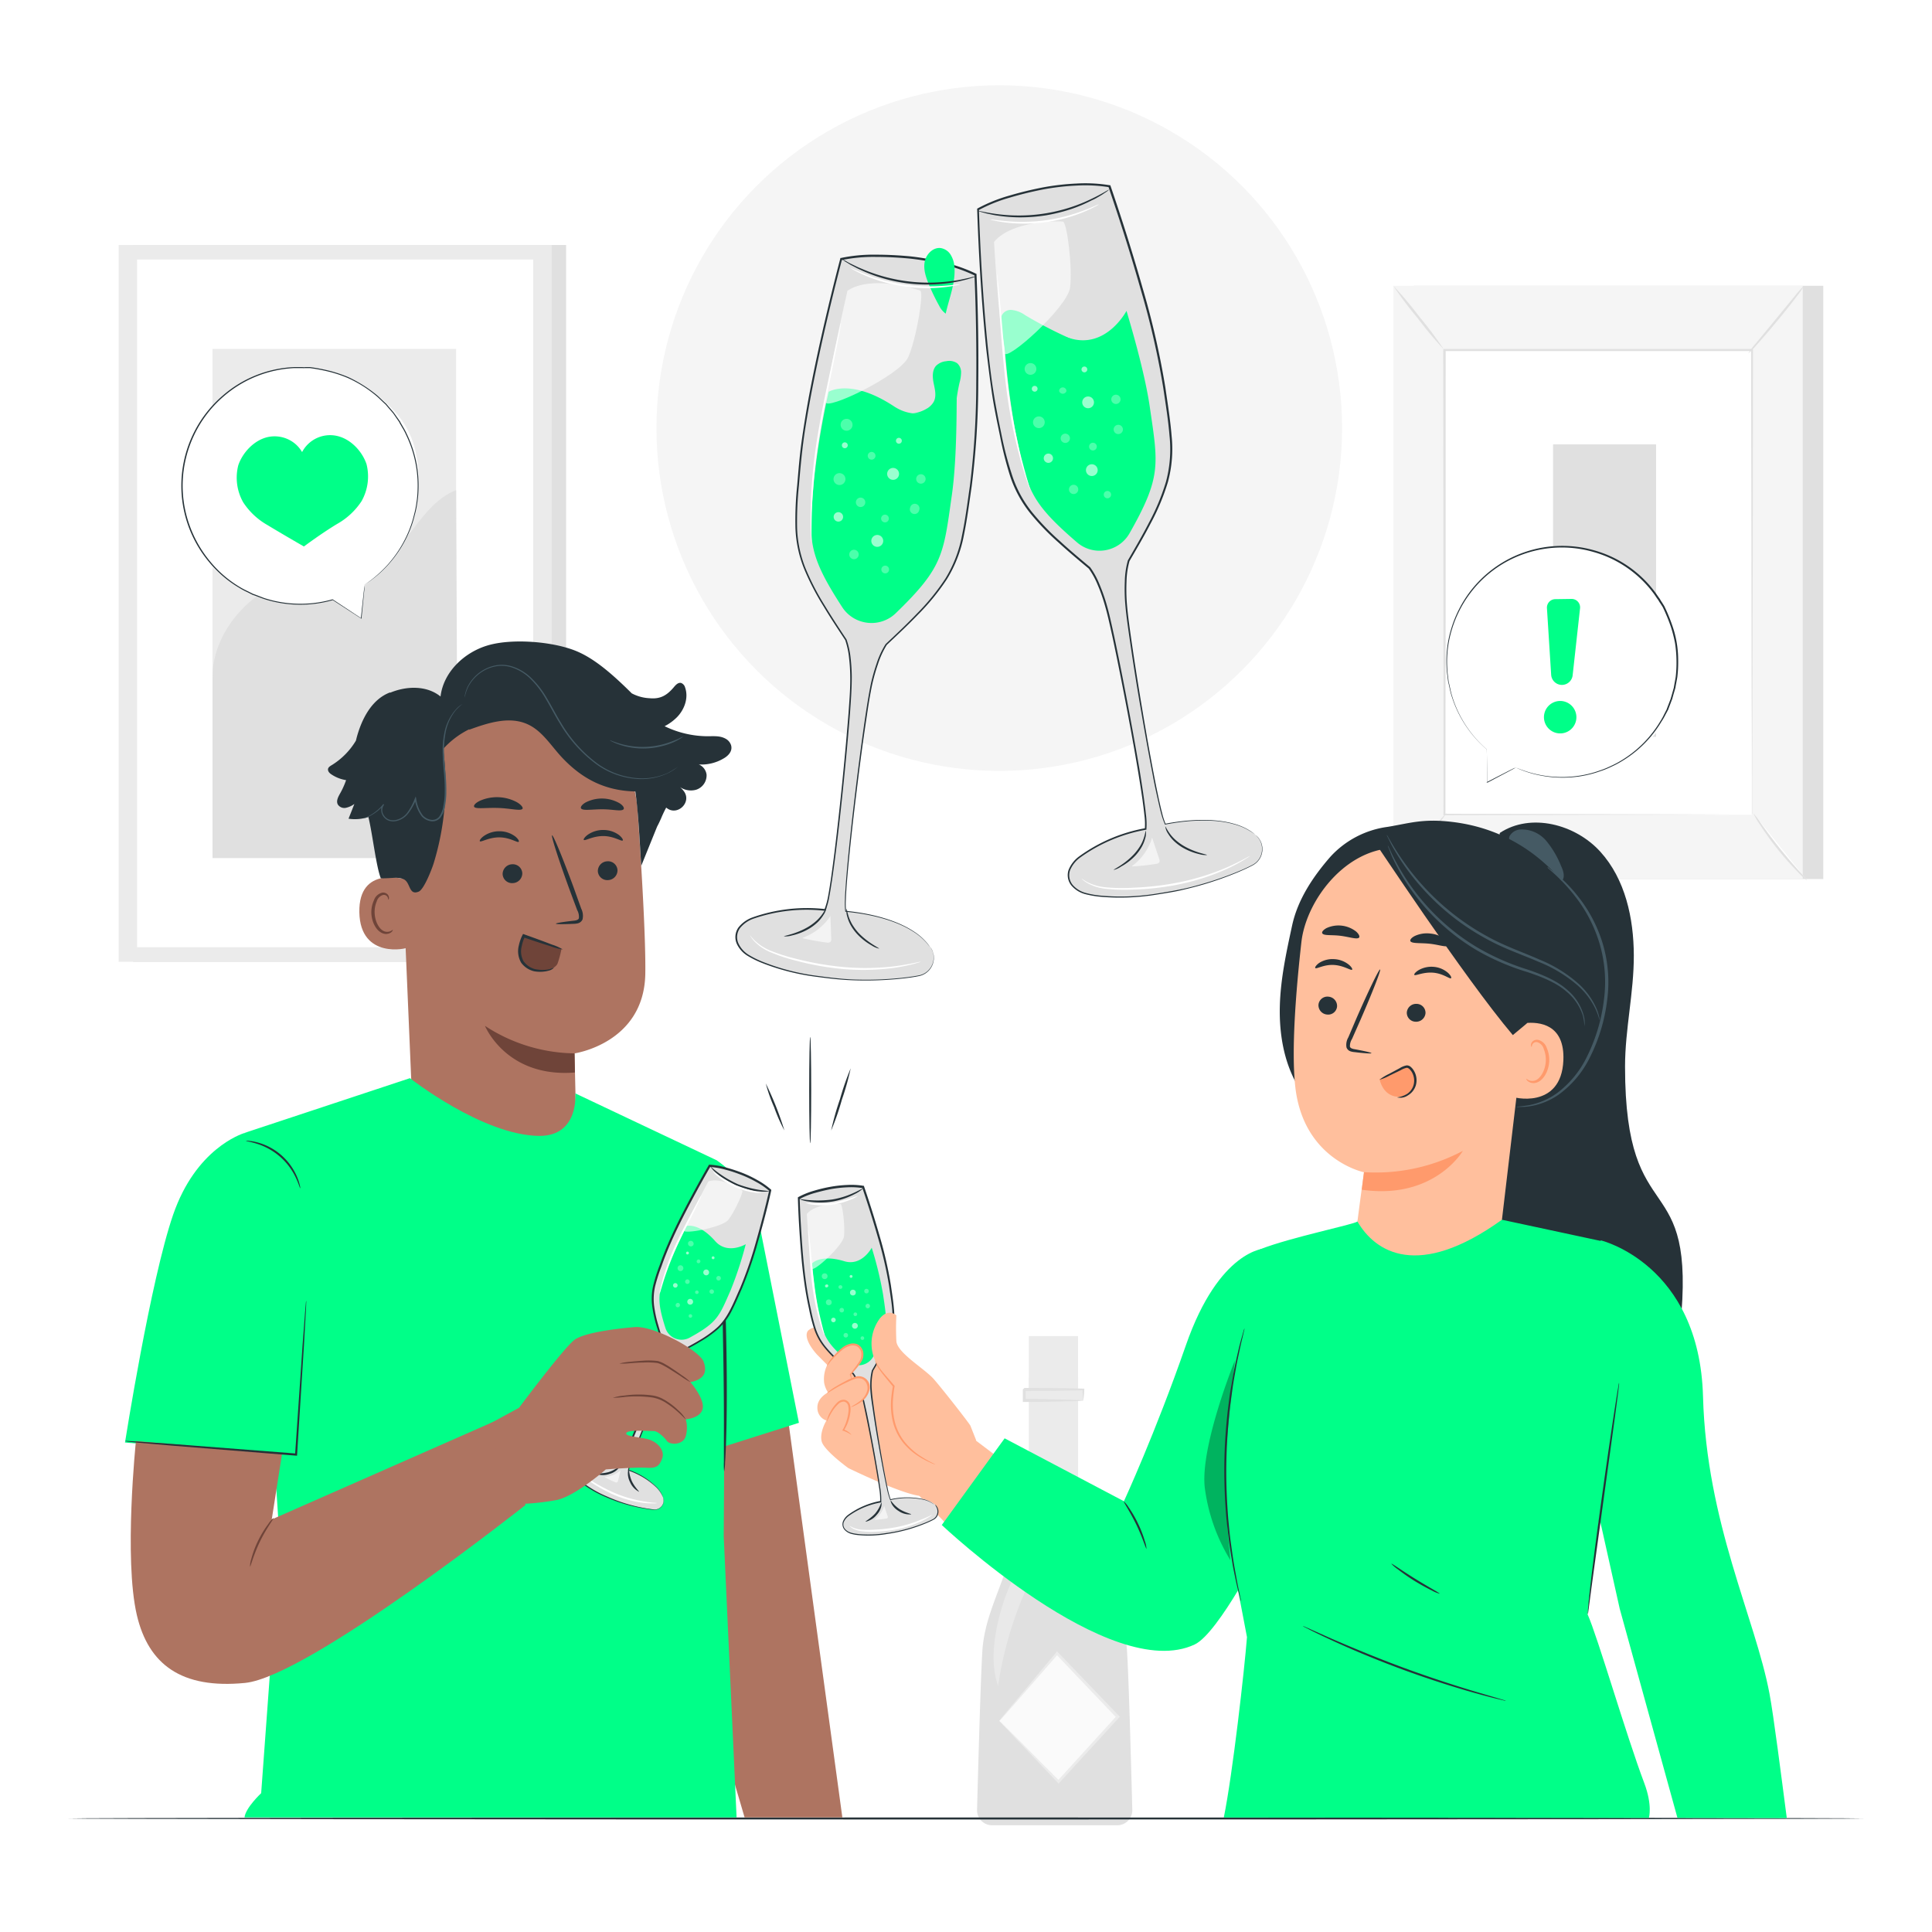 <svg class="animated" id="freepik_stories-champagne-toast" xmlns="http://www.w3.org/2000/svg" viewBox="0 0 500 500" version="1.1" xmlns:xlink="http://www.w3.org/1999/xlink" xmlns:svgjs="http://svgjs.com/svgjs"><style>svg#freepik_stories-champagne-toast:not(.animated) .animable {opacity: 0;}svg#freepik_stories-champagne-toast.animated #freepik--character-2--inject-14 {animation: 3s Infinite  linear wind;animation-delay: 0s;}svg#freepik_stories-champagne-toast.animated #freepik--character-1--inject-14 {animation: 3s Infinite  linear wind;animation-delay: 0s;}            @keyframes wind {                0% {                    transform: rotate( 0deg );                }                25% {                    transform: rotate( 1deg );                }                75% {                    transform: rotate( -1deg );                }            }        </style><g id="freepik--background-complete--inject-14" class="animable" style="transform-origin: 251.285px 247.225px;"><rect x="34.44" y="63.41" width="112.07" height="185.5" style="fill: rgb(224, 224, 224); transform-origin: 90.475px 156.16px;" id="elode9dqmlxj8" class="animable"></rect><rect x="30.71" y="63.41" width="112.07" height="185.5" style="fill: rgb(235, 235, 235); transform-origin: 86.745px 156.16px;" id="el46lrzmqu5hg" class="animable"></rect><rect x="35.48" y="67.17" width="102.52" height="177.98" style="fill: rgb(255, 255, 255); transform-origin: 86.74px 156.16px;" id="eluujvt5rdi2d" class="animable"></rect><rect x="55" y="90.3" width="63.04" height="131.72" style="fill: rgb(235, 235, 235); transform-origin: 86.52px 156.16px;" id="elyyn78ts12kl" class="animable"></rect><path d="M55,175.41c-.14-12.31,10.92-24.32,23.1-26,5.81-.82,12,.34,17.42-1.89,9.69-4,12.77-16.85,22.52-20.67l.45,95.21H55Z" style="fill: rgb(224, 224, 224); transform-origin: 86.744px 174.455px;" id="elxbk7smf9ttb" class="animable"></path><circle cx="258.61" cy="110.79" r="88.72" style="fill: rgb(245, 245, 245); transform-origin: 258.61px 110.79px;" id="elbn6kl3qkow9" class="animable"></circle><path d="M291.54,425.77c-.71-5.85-2.46-10-4.93-16.64-2.06-5.6-7-15.89-7.51-22.17H266.8c-.5,6.28-5.45,16.57-7.51,22.17-2.47,6.68-4.22,10.79-4.93,16.64-.43,3.49-1.22,32-1.5,42.61a3.89,3.89,0,0,0,3.89,4h32.4a3.89,3.89,0,0,0,3.89-4C292.76,457.74,292,429.26,291.54,425.77Z" style="fill: rgb(224, 224, 224); transform-origin: 272.95px 429.67px;" id="elk4ml8w2mct" class="animable"></path><rect x="266.26" y="345.78" width="12.74" height="15.24" style="fill: rgb(235, 235, 235); transform-origin: 272.63px 353.4px;" id="eleevxf21oo0b" class="animable"></rect><polygon points="282.46 398.81 272.95 404.04 263.25 398.81 266.26 386.96 266.26 356.46 279.01 356.46 279.01 386.96 282.46 398.81" style="fill: rgb(235, 235, 235); transform-origin: 272.855px 380.25px;" id="elqourkolm3vs" class="animable"></polygon><rect x="265.07" y="359.58" width="15.28" height="2.89" style="fill: rgb(235, 235, 235); transform-origin: 272.71px 361.025px;" id="elldz5qzhv6p" class="animable"></rect><path d="M280.35,362.46a23,23,0,0,1-.22-2.88l.22.21c-3.2.11-8.85.18-15.28.18h0l.39-.39h0v2.86l-.39-.39c4.25,0,8,.1,10.75.18s4.46.14,4.53.21a34.16,34.16,0,0,1-4.25.22c-2.73.08-6.62.16-11,.17h-.39v-.39c0-.46,0-.94,0-1.42V359.6h0l.4-.4h0c6.43,0,12.08.07,15.28.18h.22v.21A19.28,19.28,0,0,1,280.35,362.46Z" style="fill: rgb(224, 224, 224); transform-origin: 272.66px 361.015px;" id="eleenids2x6vi" class="animable"></path><path d="M278.5,387.15c0,.22-2.48.4-5.53.4s-5.52-.18-5.52-.4,2.47-.39,5.52-.39S278.5,386.94,278.5,387.15Z" style="fill: rgb(224, 224, 224); transform-origin: 272.975px 387.155px;" id="elml92mlfo0d" class="animable"></path><polygon points="258.62 445.36 273.55 427.88 289.25 444.33 273.93 461.12 258.62 445.36" style="fill: rgb(250, 250, 250); transform-origin: 273.935px 444.5px;" id="eliz2fic5966" class="animable"></polygon><path d="M258.61,445.36a13.35,13.35,0,0,1,1.21,1.12l3.19,3.17,11.16,11.24h-.49L289,444.06v.54l-.36-.37L273.3,428.11h.51l-10.89,12.48-3.12,3.53a15.13,15.13,0,0,1-1.19,1.25,15.46,15.46,0,0,1,1-1.26l2.95-3.58,10.76-12.87.24-.29.27.28,15.38,16,.36.38.25.26-.25.27-15.36,16.76-.24.27-.25-.26-11.06-11.63-3-3.23A12.46,12.46,0,0,1,258.61,445.36Z" style="fill: rgb(235, 235, 235); transform-origin: 274.215px 444.48px;" id="el8umcyg26k9i" class="animable"></path><g id="elm59ombfn57"><g style="opacity: 0.3; transform-origin: 262.369px 420.959px;" class="animable"><path d="M262.71,407.55c.86-1.19,2.91-3.37,4.89-.55a95.37,95.37,0,0,0-9.29,29.3c-1.62-4.59-1.34-9.55-.49-14.29a55.77,55.77,0,0,1,4.3-13.41A6,6,0,0,1,262.71,407.55Z" style="fill: rgb(255, 255, 255); transform-origin: 262.369px 420.959px;" id="ela7h04memmyb" class="animable"></path></g></g><rect x="365.93" y="73.96" width="105.93" height="153.54" style="fill: rgb(224, 224, 224); transform-origin: 418.895px 150.73px;" id="ell30oxh999fc" class="animable"></rect><rect x="360.62" y="73.96" width="105.93" height="153.54" style="fill: rgb(245, 245, 245); transform-origin: 413.585px 150.73px;" id="el50lhze61fs" class="animable"></rect><rect x="373.78" y="90.59" width="79.61" height="120.28" style="fill: rgb(255, 255, 255); transform-origin: 413.585px 150.73px;" id="elaw6o9j5h7vo" class="animable"></rect><path d="M453.38,210.86s0-.2,0-.58,0-1,0-1.71c0-1.51,0-3.72,0-6.6,0-5.76,0-14.16-.07-24.77,0-21.21-.08-51.25-.13-86.61l.26.26-79.59,0h0l.29-.28c0,45.37,0,87.2-.06,120.27l-.23-.23,57.94.12,16,.06,4.2,0,1.45,0s-.46,0-1.4,0l-4.16,0-16,.06-58.08.12h-.23v-.23c0-33.07,0-74.9-.06-120.27V90.3h.3l79.59,0h.27v.27c0,35.43-.1,65.53-.13,86.78,0,10.59-.06,19-.07,24.72,0,2.85,0,5,0,6.54,0,.73,0,1.29,0,1.68S453.38,210.86,453.38,210.86Z" style="fill: rgb(224, 224, 224); transform-origin: 413.59px 150.635px;" id="elf0463thkmaj" class="animable"></path><path d="M466.84,74A18.61,18.61,0,0,1,465,76.7c-1.23,1.65-3,3.88-5,6.3s-3.85,4.57-5.23,6.09a18.83,18.83,0,0,1-2.33,2.38,19.34,19.34,0,0,1,2-2.64l5.1-6.19,5.09-6.19A20.83,20.83,0,0,1,466.84,74Z" style="fill: rgb(224, 224, 224); transform-origin: 459.64px 82.735px;" id="elvhsxi8w90ao" class="animable"></path><path d="M453.79,210.48a98.77,98.77,0,0,0,13.88,17.36" style="fill: rgb(255, 255, 255); transform-origin: 460.73px 219.16px;" id="elv0gqng1nbil" class="animable"></path><path d="M467.67,227.84a16.85,16.85,0,0,1-2.42-2.2,76.62,76.62,0,0,1-5.23-5.91,73.15,73.15,0,0,1-4.61-6.41,16,16,0,0,1-1.62-2.84,21.12,21.12,0,0,1,1.95,2.61c1.17,1.64,2.81,3.88,4.73,6.28s3.74,4.49,5.08,6A21.79,21.79,0,0,1,467.67,227.84Z" style="fill: rgb(224, 224, 224); transform-origin: 460.73px 219.16px;" id="eloz4vty59gzp" class="animable"></path><path d="M360.6,227.37l13.88-17.12" style="fill: rgb(255, 255, 255); transform-origin: 367.54px 218.81px;" id="elsxy2d8zl4di" class="animable"></path><path d="M374.48,210.25a105.06,105.06,0,0,1-6.71,8.74,104.75,104.75,0,0,1-7.17,8.38,108.69,108.69,0,0,1,6.72-8.74A103.55,103.55,0,0,1,374.48,210.25Z" style="fill: rgb(224, 224, 224); transform-origin: 367.54px 218.81px;" id="elhld206r69of" class="animable"></path><path d="M360.62,74A95,95,0,0,1,367.35,82a95.46,95.46,0,0,1,6.29,8.41,97.1,97.1,0,0,1-6.74-8.06A94.82,94.82,0,0,1,360.62,74Z" style="fill: rgb(224, 224, 224); transform-origin: 367.13px 82.205px;" id="el3jrsatgjn6l" class="animable"></path><rect x="401.93" y="115.01" width="26.66" height="75.68" style="fill: rgb(224, 224, 224); transform-origin: 415.26px 152.85px;" id="el2j6c60c4ffm" class="animable"></rect></g><g id="freepik--Table--inject-14" class="animable" style="transform-origin: 250px 470.62px;"><path d="M482.28,470.62c0,.15-104,.26-232.27.26s-232.29-.11-232.29-.26,104-.26,232.29-.26S482.28,470.48,482.28,470.62Z" style="fill: rgb(38, 50, 56); transform-origin: 250px 470.62px;" id="el5u0yffeyze" class="animable"></path></g><g id="freepik--Lines--inject-14" class="animable" style="transform-origin: 209.175px 282.11px;"><path d="M209.68,295.89c-.14,0-.26-6.17-.26-13.78s.12-13.78.26-13.78.26,6.17.26,13.78S209.82,295.89,209.68,295.89Z" style="fill: rgb(38, 50, 56); transform-origin: 209.68px 282.11px;" id="el9yohzp9acf" class="animable"></path><path d="M220.16,276.48a70.76,70.76,0,0,1-2.28,8.11,67,67,0,0,1-2.78,8,67.26,67.26,0,0,1,2.28-8.11A68.63,68.63,0,0,1,220.16,276.48Z" style="fill: rgb(38, 50, 56); transform-origin: 217.63px 284.535px;" id="el0huhkl1iftlm" class="animable"></path><path d="M203,292.56a42,42,0,0,1-2.65-6,39.27,39.27,0,0,1-2.16-6.15A80.9,80.9,0,0,1,203,292.56Z" style="fill: rgb(38, 50, 56); transform-origin: 200.595px 286.485px;" id="el1thizc4tjam" class="animable"></path></g><g id="freepik--champagne-cups--inject-14" class="animable" style="transform-origin: 258.516px 150.591px;"><path d="M324.89,216.05a14,14,0,0,0-3.41-2c-6.36-2.62-14.8-1.64-19.83-.66a3.78,3.78,0,0,1-.17-.35c-2.24-5.23-9.42-48.89-10-56.74s.69-11.07.69-11.07c13.17-22.31,12.08-25.21,9.13-45.43-2.77-19-14.1-51.51-14.1-51.51-6.85-1.29-16.33.37-16.33.37s-11.67,2-17.68,5.57c0,0,1,34.31,4.79,53.13,4.08,20,4,23.12,24,39.65,0,0,2.25,2.61,4.4,10.18s10.52,51,10.19,56.71c0,.23,0,.45-.07.67a42.47,42.47,0,0,0-15.89,6.38c-2.37,1.57-4.84,4-3.86,6.89a4.34,4.34,0,0,0,1.19,1.8,9.48,9.48,0,0,0,5.36,2.13c7.1,1.05,14.34.08,21.38-1.27a82.27,82.27,0,0,0,19.47-6.58A4.71,4.71,0,0,0,324.89,216.05Z" style="fill: rgb(224, 224, 224); transform-origin: 289.935px 140.006px;" id="el81fkbargo45" class="animable"></path><path d="M324.89,216.05a3.57,3.57,0,0,1,.29.24,4.13,4.13,0,0,1,.74.86,4.42,4.42,0,0,1,.71,1.73,4.73,4.73,0,0,1-2.32,5c-1.06.58-2.26,1.13-3.57,1.7a87.74,87.74,0,0,1-9.26,3.31c-1.78.52-3.66,1-5.67,1.47s-4.12.79-6.34,1.14a58.19,58.19,0,0,1-14.57.59,25.25,25.25,0,0,1-4-.68,7.09,7.09,0,0,1-3.55-2.16,4.26,4.26,0,0,1-.79-4.15,8.06,8.06,0,0,1,2.73-3.47,41.83,41.83,0,0,1,17.15-7.3l-.16.17a17.75,17.75,0,0,0-.14-3.77c-.13-1.28-.31-2.57-.48-3.87q-.57-3.9-1.25-7.94c-.9-5.37-1.91-10.93-3-16.64s-2.25-11.58-3.53-17.58c-.67-3-1.29-6-2.22-9a42,42,0,0,0-1.62-4.43,20.33,20.33,0,0,0-2.27-4.12l0,0c-2.61-2.18-5.25-4.38-7.81-6.73a64.52,64.52,0,0,1-7.34-7.61,30.79,30.79,0,0,1-5.16-9.47,90.18,90.18,0,0,1-2.69-10.65c-.74-3.61-1.52-7.25-2.07-11s-1-7.46-1.45-11.24c-.78-7.57-1.35-15.27-1.78-23.06q-.36-6.64-.58-13.23v-.15l.13-.08a40.35,40.35,0,0,1,8.31-3.34c2.84-.84,5.71-1.53,8.58-2.09a64,64,0,0,1,8.68-1,39.3,39.3,0,0,1,8.61.44l.15,0,.05.15q4.61,13.45,8.32,26.51a211.75,211.75,0,0,1,5.87,25.67c.6,4.2,1.28,8.33,1.61,12.44a32.85,32.85,0,0,1-.95,12.06,58,58,0,0,1-4.49,10.74c-1.74,3.38-3.63,6.57-5.45,9.7v0a21.86,21.86,0,0,0-.77,5.34,49.38,49.38,0,0,0,.07,5.31c.27,3.48.78,6.86,1.24,10.14.95,6.56,1.95,12.71,2.91,18.44s1.9,11,2.83,15.85q.69,3.63,1.4,6.9c.25,1.08.47,2.14.75,3.16a17.25,17.25,0,0,0,.93,2.9l-.13-.06c7.72-1.49,13.9-1.15,17.8,0a15.11,15.11,0,0,1,4.22,1.84,9.58,9.58,0,0,1,1.25.93l-.32-.23c-.21-.15-.53-.38-1-.65a15.25,15.25,0,0,0-4.21-1.78c-3.89-1.12-10-1.42-17.72.1l-.09,0,0-.08a19.43,19.43,0,0,1-1-2.94c-.28-1-.51-2.08-.76-3.17-.49-2.18-1-4.48-1.43-6.89q-1.41-7.26-2.88-15.86c-1-5.72-2-11.88-2.95-18.44-.47-3.28-1-6.65-1.27-10.17a47.58,47.58,0,0,1-.08-5.35,22.11,22.11,0,0,1,.79-5.47h0v0c1.81-3.13,3.69-6.32,5.42-9.69a57.43,57.43,0,0,0,4.44-10.65,32.46,32.46,0,0,0,.92-11.91c-.33-4.08-1-8.21-1.62-12.41a209.78,209.78,0,0,0-5.88-25.6c-2.47-8.68-5.25-17.53-8.33-26.49l.2.17a38.82,38.82,0,0,0-8.5-.42,62.49,62.49,0,0,0-8.6,1c-2.86.56-5.71,1.25-8.53,2.09a39.51,39.51,0,0,0-8.19,3.29l.12-.23q.21,6.56.58,13.22c.43,7.78,1,15.46,1.78,23,.41,3.78.85,7.53,1.44,11.22s1.32,7.33,2.06,10.94A88.65,88.65,0,0,0,262,123.2a30,30,0,0,0,5.08,9.33,63.36,63.36,0,0,0,7.27,7.55c2.55,2.35,5.19,4.55,7.79,6.73l0,0h0a20.82,20.82,0,0,1,2.34,4.25,47.1,47.1,0,0,1,1.64,4.47c.93,3,1.55,6.08,2.22,9.07,1.27,6,2.43,11.89,3.51,17.6s2.08,11.27,3,16.65c.44,2.7.86,5.34,1.23,8,.17,1.31.36,2.6.48,3.89a18.45,18.45,0,0,1,.13,3.86l0,.14-.14,0a41.58,41.58,0,0,0-17,7.19,7.81,7.81,0,0,0-2.62,3.3,3.93,3.93,0,0,0,.72,3.83,6.78,6.78,0,0,0,3.39,2.05,22.64,22.64,0,0,0,3.89.68,57.33,57.33,0,0,0,14.5-.54c2.21-.34,4.33-.71,6.33-1.12s3.88-.92,5.66-1.44a86.07,86.07,0,0,0,9.25-3.25c1.31-.55,2.51-1.1,3.57-1.67a4.54,4.54,0,0,0,2.07-2.38,4.68,4.68,0,0,0-.44-4.22A6.09,6.09,0,0,0,324.89,216.05Z" style="fill: rgb(38, 50, 56); transform-origin: 289.801px 139.866px;" id="elb10ctf60xed" class="animable"></path><path d="M265.25,81.53A7.13,7.13,0,0,0,262,80.24a2.58,2.58,0,0,0-3,2.35,11.36,11.36,0,0,0,.26,3.23c.31,1.36.94,5.77,1.26,7.13l2.5-.46a73.55,73.55,0,0,0,14.53-4.62A109,109,0,0,1,265.25,81.53Z" style="fill: rgb(0, 255, 136); transform-origin: 268.264px 86.577px;" id="el444neo1fgr4" class="animable"></path><path d="M291.54,80.45c2.41,8.1,4.95,17.58,6,24.7,2.2,15.08,3.12,18.18-5.22,32.87a8.92,8.92,0,0,1-6.22,4.37h0a8.89,8.89,0,0,1-7.34-2c-12.82-11-13-14.22-16.05-29.15a197.57,197.57,0,0,1-2.76-22.52s4.4-5,17-1.17C286.33,90.4,291.54,80.45,291.54,80.45Z" style="fill: rgb(0, 255, 136); transform-origin: 279.503px 111.489px;" id="eldghdzq6uay" class="animable"></path><path d="M288.22,225.14c-.1-.16,2.81-1.39,5.34-4.17a14.22,14.22,0,0,0,1.56-2.1,10.36,10.36,0,0,0,.88-1.94c.39-1.15.45-1.92.55-1.92a4.54,4.54,0,0,1-.19,2,9,9,0,0,1-.83,2.07,12.77,12.77,0,0,1-1.58,2.21,14.88,14.88,0,0,1-3.86,3A5.45,5.45,0,0,1,288.22,225.14Z" style="fill: rgb(38, 50, 56); transform-origin: 292.402px 220.075px;" id="eld21qi8awvtj" class="animable"></path><path d="M312.38,221.28a5.73,5.73,0,0,1-2-.23,15.24,15.24,0,0,1-4.55-1.84,12.44,12.44,0,0,1-2.14-1.68,9.36,9.36,0,0,1-1.37-1.75,4.36,4.36,0,0,1-.75-1.9c.09,0,.36.7,1.06,1.7a10.56,10.56,0,0,0,1.39,1.61,14.15,14.15,0,0,0,2.08,1.58C309.3,220.73,312.43,221.1,312.38,221.28Z" style="fill: rgb(38, 50, 56); transform-origin: 306.975px 217.586px;" id="elkqzh7b8m7qh" class="animable"></path><g id="eli7jm82cdw9o"><circle cx="268.86" cy="109.28" r="1.52" style="fill: rgb(255, 255, 255); opacity: 0.3; transform-origin: 268.86px 109.28px;" class="animable"></circle></g><g id="elegtue97meph"><path d="M284.08,121.68a1.52,1.52,0,1,1-1.52-1.53A1.52,1.52,0,0,1,284.08,121.68Z" style="fill: rgb(255, 255, 255); opacity: 0.6; transform-origin: 282.56px 121.67px;" class="animable"></path></g><g id="el111ciiisrbs9"><path d="M283.12,104.13a1.52,1.52,0,1,1-1.52-1.52A1.52,1.52,0,0,1,283.12,104.13Z" style="fill: rgb(255, 255, 255); opacity: 0.6; transform-origin: 281.6px 104.13px;" class="animable"></path></g><g id="el11yoz0y7jg5i"><circle cx="266.69" cy="95.48" r="1.52" style="fill: rgb(255, 255, 255); opacity: 0.3; transform-origin: 266.69px 95.48px;" class="animable"></circle></g><g id="el7e5paj2r9il"><path d="M276.9,113.43a1.2,1.2,0,1,1-1.2-1.2A1.2,1.2,0,0,1,276.9,113.43Z" style="fill: rgb(255, 255, 255); opacity: 0.3; transform-origin: 275.7px 113.43px;" class="animable"></path></g><g id="elgu29ybenfqe"><path d="M290,103.35a1.2,1.2,0,0,1-2.4,0,1.2,1.2,0,1,1,2.4,0Z" style="fill: rgb(255, 255, 255); opacity: 0.3; transform-origin: 288.8px 103.345px;" class="animable"></path></g><g id="elx8cav3e5hf"><path d="M272.52,118.59a1.2,1.2,0,1,1-1.2-1.2A1.2,1.2,0,0,1,272.52,118.59Z" style="fill: rgb(255, 255, 255); opacity: 0.6; transform-origin: 271.32px 118.59px;" class="animable"></path></g><g id="elfds5ve081s8"><path d="M290.61,111.14a1.2,1.2,0,1,1-1.2-1.2A1.2,1.2,0,0,1,290.61,111.14Z" style="fill: rgb(255, 255, 255); opacity: 0.3; transform-origin: 289.41px 111.14px;" class="animable"></path></g><g id="elx4ma6251kgk"><path d="M279.05,126.66a1.2,1.2,0,1,1-1.2-1.2A1.2,1.2,0,0,1,279.05,126.66Z" style="fill: rgb(255, 255, 255); opacity: 0.3; transform-origin: 277.85px 126.66px;" class="animable"></path></g><g id="elu7rs37tnsu7"><path d="M283.85,115.58a1,1,0,1,1-1-1A1,1,0,0,1,283.85,115.58Z" style="fill: rgb(255, 255, 255); opacity: 0.3; transform-origin: 282.85px 115.58px;" class="animable"></path></g><g id="elnrm5skamwle"><path d="M287.55,128.06a.95.95,0,1,1-.95-1A.95.95,0,0,1,287.55,128.06Z" style="fill: rgb(255, 255, 255); opacity: 0.3; transform-origin: 286.601px 128.01px;" class="animable"></path></g><g id="elqlrd4y6ul5"><path d="M276,101.21a1,1,0,0,1-1.9,0,.95.95,0,1,1,1.9,0Z" style="fill: rgb(255, 255, 255); opacity: 0.3; transform-origin: 275.05px 101.079px;" class="animable"></path></g><g id="elgs5f6jmp2j5"><path d="M280.88,96.32a.75.75,0,1,1,.47-.95A.75.75,0,0,1,280.88,96.32Z" style="fill: rgb(255, 255, 255); opacity: 0.6; transform-origin: 280.639px 95.61px;" class="animable"></path></g><g id="elfvmib1cg8a8"><path d="M268,101.33a.75.75,0,1,1,.47-1A.76.76,0,0,1,268,101.33Z" style="fill: rgb(255, 255, 255); opacity: 0.6; transform-origin: 267.774px 100.614px;" class="animable"></path></g><path d="M266.57,126.66a2.3,2.3,0,0,1-.22-.53c-.15-.41-.33-.93-.55-1.56-.48-1.35-1.08-3.34-1.77-5.8a134.78,134.78,0,0,1-3.76-19.67c-.91-7.77-1.35-14.84-1.72-19.94-.18-2.5-.32-4.55-.43-6,0-.67-.07-1.22-.1-1.65a2.39,2.39,0,0,1,0-.58,3.5,3.5,0,0,1,.1.57l.19,1.64c.17,1.42.36,3.49.59,6,.47,5.1,1,12.15,1.88,19.91a153.32,153.32,0,0,0,3.59,19.63c.65,2.47,1.19,4.47,1.61,5.84.19.64.34,1.17.46,1.59A2.47,2.47,0,0,1,266.57,126.66Z" style="fill: rgb(255, 255, 255); transform-origin: 262.286px 98.795px;" id="eln12neq01wc" class="animable"></path><path d="M323.51,221.5s-.12.11-.37.28l-1.13.72a47.55,47.55,0,0,1-4.34,2.31,59.53,59.53,0,0,1-15.53,4.6,71.31,71.31,0,0,1-8.89.82A44.28,44.28,0,0,1,286,230a12.39,12.39,0,0,1-4.69-1.53,7.72,7.72,0,0,1-1.09-.78c-.23-.21-.34-.32-.33-.34s.51.4,1.52.95a13.13,13.13,0,0,0,4.64,1.33,46.85,46.85,0,0,0,7.23.11,77,77,0,0,0,8.83-.86,63.17,63.17,0,0,0,15.46-4.42c1.88-.84,3.37-1.59,4.39-2.14l1.17-.64A1.78,1.78,0,0,1,323.51,221.5Z" style="fill: rgb(255, 255, 255); transform-origin: 301.7px 225.893px;" id="el9twx8t5v7aa" class="animable"></path><g id="elnwos5h7zio"><g style="opacity: 0.6; transform-origin: 296.524px 220.51px;" class="animable"><path d="M300,222.28l-1.83-5.5a14.31,14.31,0,0,1-5.23,7.37l.13.09a60,60,0,0,0,6.14-.67,1.11,1.11,0,0,0,.84-.44A1.15,1.15,0,0,0,300,222.28Z" style="fill: rgb(255, 255, 255); transform-origin: 296.524px 220.51px;" id="elfbqle7dr5a5" class="animable"></path></g></g><g id="elyy0cbew5ja"><path d="M257.25,62.61s1.24,21.16,2.68,28.77c.46,2.42,16.31-11.85,17-16.92s-.79-16.92-1.82-17.11S261.87,57,257.25,62.61Z" style="fill: rgb(255, 255, 255); opacity: 0.6; transform-origin: 267.178px 74.469px;" class="animable"></path></g><path d="M287,49.11a6.69,6.69,0,0,1-1.12.83,15.09,15.09,0,0,1-1.39.88c-.55.32-1.17.71-1.9,1a38.19,38.19,0,0,1-5.2,2.23,44.41,44.41,0,0,1-6.73,1.68,42.55,42.55,0,0,1-6.91.52,38.94,38.94,0,0,1-5.64-.46c-.8-.1-1.51-.28-2.14-.4s-1.16-.27-1.59-.4a9.14,9.14,0,0,1-1.33-.43c0-.1,1.94.45,5.11.86a42.92,42.92,0,0,0,5.59.35,43,43,0,0,0,13.49-2.18,42.13,42.13,0,0,0,5.19-2.1C285.28,50.15,286.93,49,287,49.11Z" style="fill: rgb(38, 50, 56); transform-origin: 270.025px 52.677px;" id="el1phh6zvi3ur" class="animable"></path><path d="M284.36,52.89a4.62,4.62,0,0,1-1,.6c-.64.35-1.59.81-2.8,1.32a40.46,40.46,0,0,1-9.87,2.69,40.94,40.94,0,0,1-10.22.11,29.45,29.45,0,0,1-3.06-.51,4.06,4.06,0,0,1-1.09-.31c0-.09,1.6.23,4.19.45A46,46,0,0,0,270.65,57a46.19,46.19,0,0,0,9.8-2.51C282.88,53.55,284.32,52.81,284.36,52.89Z" style="fill: rgb(255, 255, 255); transform-origin: 270.34px 55.381px;" id="eld37nx1569oj" class="animable"></path><path d="M240.78,245.1a14,14,0,0,0-2.73-2.94c-5.44-4.38-13.93-5.86-19.11-6.36l-.06-.39c-.67-5.74,4.94-50.28,6.67-58.08s3.87-10.57,3.87-10.57c19.25-17.9,19-21,22-41.56C254.2,105.92,252.55,71,252.55,71c-6.29-3.22-16-4.35-16-4.35s-11.94-1.38-18.8.32c0,0-9,33.66-10.68,53.07-1.81,20.66-2.74,23.66,11.89,45.49,0,0,1.44,3.19,1.35,11.18s-4.49,52.67-6.45,58.1c-.09.23-.17.43-.26.63a43.13,43.13,0,0,0-17.31,1.63c-2.75.84-5.85,2.47-5.74,5.58a4.48,4.48,0,0,0,.64,2.1,9.66,9.66,0,0,0,4.6,3.62c6.6,3.07,13.93,4.21,21.17,4.93a83.22,83.22,0,0,0,20.84-.78A4.78,4.78,0,0,0,240.78,245.1Z" style="fill: rgb(224, 224, 224); transform-origin: 221.792px 159.873px;" id="elbacmrxforrg" class="animable"></path><path d="M240.78,245.1s.08.1.22.32a4.26,4.26,0,0,1,.47,1.05,4.53,4.53,0,0,1,.19,1.89,4.82,4.82,0,0,1-3.71,4.22c-1.2.26-2.52.45-4,.62a87.63,87.63,0,0,1-10,.55c-1.87,0-3.86-.05-5.93-.21s-4.25-.41-6.51-.72a58.42,58.42,0,0,1-14.34-3.63,24.69,24.69,0,0,1-3.65-1.8,7.2,7.2,0,0,1-2.83-3.12,4.32,4.32,0,0,1,.43-4.26,8.15,8.15,0,0,1,3.65-2.59,42.32,42.32,0,0,1,18.79-2.15l-.2.12a19,19,0,0,0,1-3.72c.24-1.28.43-2.59.64-3.9q.57-4,1.07-8.08,1-8.24,1.89-17.05c.59-5.87,1.15-11.92,1.64-18.13.21-3.1.49-6.24.44-9.42a45.08,45.08,0,0,0-.3-4.77,20.79,20.79,0,0,0-1-4.67l0,0c-1.9-2.88-3.84-5.78-5.65-8.81a65.4,65.4,0,0,1-4.94-9.52,31.1,31.1,0,0,1-2.29-10.7,88.56,88.56,0,0,1,.46-11.14c.32-3.72.61-7.49,1.14-11.26s1.15-7.56,1.84-11.36c1.42-7.59,3.09-15.24,4.92-22.94,1.05-4.39,2.12-8.74,3.25-13l0-.15.15,0a40.76,40.76,0,0,1,9.05-.86c3,0,6,.16,8.95.44a64.67,64.67,0,0,1,8.72,1.57,39.83,39.83,0,0,1,8.25,2.91l.13.06V71q.6,14.43.45,28.2a215.37,215.37,0,0,1-1.7,26.66c-.63,4.27-1.16,8.48-2,12.57a33.54,33.54,0,0,1-4.41,11.46,58.24,58.24,0,0,1-7.46,9.15c-2.67,2.78-5.43,5.34-8.1,7.86l0,0a22.41,22.41,0,0,0-2.29,5,49.56,49.56,0,0,0-1.47,5.18c-.74,3.47-1.21,6.91-1.71,10.23-1,6.66-1.78,12.93-2.5,18.78s-1.32,11.27-1.81,16.24c-.25,2.48-.46,4.86-.63,7.11-.07,1.13-.16,2.22-.18,3.29a18.59,18.59,0,0,0,.06,3.09l-.1-.09c7.94.77,13.85,2.89,17.31,5.14a15.25,15.25,0,0,1,3.57,3,10.19,10.19,0,0,1,.95,1.26l-.24-.31c-.16-.21-.41-.52-.75-.91a15.48,15.48,0,0,0-3.59-2.95c-3.46-2.21-9.36-4.28-17.27-5h-.09v-.08a19.21,19.21,0,0,1-.08-3.14c0-1.07.11-2.17.17-3.3q.24-3.39.6-7.12c.48-5,1.07-10.4,1.77-16.25s1.5-12.13,2.45-18.79c.49-3.33,1-6.76,1.7-10.26a49.73,49.73,0,0,1,1.47-5.23,22.28,22.28,0,0,1,2.35-5.09h0l0,0c2.67-2.52,5.42-5.08,8.07-7.86a58,58,0,0,0,7.39-9.08,33.1,33.1,0,0,0,4.34-11.32c.85-4.06,1.38-8.28,2-12.55a214.13,214.13,0,0,0,1.66-26.6c.09-9.15-.05-18.56-.46-28.16l.14.21a39,39,0,0,0-8.15-2.86,62.51,62.51,0,0,0-8.64-1.55c-2.94-.28-5.92-.44-8.9-.44a40.5,40.5,0,0,0-8.92.84l.19-.18c-1.13,4.29-2.21,8.64-3.25,13-1.83,7.69-3.5,15.34-4.92,22.92-.69,3.79-1.35,7.56-1.84,11.32s-.82,7.52-1.14,11.25a89.7,89.7,0,0,0-.47,11.07,30.58,30.58,0,0,0,2.25,10.53,65,65,0,0,0,4.9,9.45c1.81,3,3.74,5.93,5.64,8.8v0h0a21.07,21.07,0,0,1,1.06,4.81,46,46,0,0,1,.3,4.83c0,3.2-.24,6.35-.46,9.46-.49,6.21-1.06,12.26-1.66,18.13s-1.22,11.57-1.91,17.06q-.51,4.13-1.09,8.09c-.21,1.32-.4,2.63-.65,3.92a18.23,18.23,0,0,1-1,3.79l-.06.13h-.14A42.13,42.13,0,0,0,195,237.75a7.81,7.81,0,0,0-3.5,2.46,4,4,0,0,0-.4,3.93,6.89,6.89,0,0,0,2.7,3,24.45,24.45,0,0,0,3.59,1.78,58.05,58.05,0,0,0,14.26,3.65c2.25.32,4.42.57,6.49.75s4,.22,5.91.23A88.41,88.41,0,0,0,234,253c1.43-.17,2.76-.36,3.95-.6a4.65,4.65,0,0,0,2.7-1.72,4.74,4.74,0,0,0,.79-4.23A6.45,6.45,0,0,0,240.78,245.1Z" style="fill: rgb(38, 50, 56); transform-origin: 221.759px 159.827px;" id="el48l496zc2hd" class="animable"></path><path d="M247.59,102.45c0,8.56-.22,18.52-1.26,25.75-2.18,15.31-2.18,18.58-14.5,30.49a9,9,0,0,1-7.31,2.48h0a9,9,0,0,1-6.57-4.06c-9.33-14.38-8.59-17.57-7.27-33a202.69,202.69,0,0,1,3.77-22.71s5.72-3.61,16.88,3.74C239.66,110.64,247.59,102.45,247.59,102.45Z" style="fill: rgb(0, 255, 136); transform-origin: 228.746px 130.872px;" id="elm88da9v1t8q" class="animable"></path><path d="M202.88,242.33c0-.18,3.13-.55,6.39-2.52a14.14,14.14,0,0,0,2.12-1.6,10.53,10.53,0,0,0,1.42-1.64c.71-1,1-1.74,1.08-1.71a4.55,4.55,0,0,1-.77,1.92,10.07,10.07,0,0,1-1.39,1.77,12.86,12.86,0,0,1-2.18,1.7,15.43,15.43,0,0,1-4.62,1.85A5.94,5.94,0,0,1,202.88,242.33Z" style="fill: rgb(38, 50, 56); transform-origin: 208.385px 238.6px;" id="elxtceij5xet8" class="animable"></path><path d="M227.51,245.5a5.71,5.71,0,0,1-1.9-.81,15.34,15.34,0,0,1-3.9-3.09,12.29,12.29,0,0,1-1.6-2.25,9.19,9.19,0,0,1-.83-2.1,4.44,4.44,0,0,1-.19-2.05c.09,0,.15.77.54,2a11.38,11.38,0,0,0,.9,2,14.38,14.38,0,0,0,1.57,2.14C224.66,244.08,227.61,245.34,227.51,245.5Z" style="fill: rgb(38, 50, 56); transform-origin: 223.279px 240.35px;" id="ell5row606p17" class="animable"></path><g id="elapxyks7fkz"><path d="M218.73,124.44a1.54,1.54,0,1,1-1-1.92A1.54,1.54,0,0,1,218.73,124.44Z" style="fill: rgb(255, 255, 255); opacity: 0.3; transform-origin: 217.258px 123.986px;" class="animable"></path></g><g id="el986khd2gd6o"><path d="M228.51,140.43a1.54,1.54,0,1,1-1-1.91A1.54,1.54,0,0,1,228.51,140.43Z" style="fill: rgb(255, 255, 255); opacity: 0.6; transform-origin: 227.036px 139.985px;" class="animable"></path></g><g id="el0co8qj0ubxp7"><path d="M232.61,123.08a1.54,1.54,0,1,1-1.05-1.92A1.54,1.54,0,0,1,232.61,123.08Z" style="fill: rgb(255, 255, 255); opacity: 0.6; transform-origin: 231.134px 122.64px;" class="animable"></path></g><g id="el11wi99fmsppq"><path d="M220.57,110.38a1.54,1.54,0,1,1-1-1.91A1.55,1.55,0,0,1,220.57,110.38Z" style="fill: rgb(255, 255, 255); opacity: 0.3; transform-origin: 219.094px 109.935px;" class="animable"></path></g><g id="el3y0qeyhbu6v"><path d="M223.89,130.34a1.22,1.22,0,1,1-.83-1.51A1.22,1.22,0,0,1,223.89,130.34Z" style="fill: rgb(255, 255, 255); opacity: 0.3; transform-origin: 222.718px 130.001px;" class="animable"></path></g><g id="elydl5eizbsml"><path d="M239.5,124.29a1.22,1.22,0,1,1-.83-1.51A1.22,1.22,0,0,1,239.5,124.29Z" style="fill: rgb(255, 255, 255); opacity: 0.3; transform-origin: 238.328px 123.951px;" class="animable"></path></g><g id="elriull5qaiv"><path d="M218.14,134.12a1.22,1.22,0,0,1-1.51.82,1.22,1.22,0,1,1,1.51-.82Z" style="fill: rgb(255, 255, 255); opacity: 0.6; transform-origin: 216.972px 133.769px;" class="animable"></path></g><g id="el6u82pvo0cs4"><path d="M237.88,132.05a1.22,1.22,0,1,1-2.33-.69,1.22,1.22,0,1,1,2.33.69Z" style="fill: rgb(255, 255, 255); opacity: 0.3; transform-origin: 236.715px 131.705px;" class="animable"></path></g><g id="el4j078gdfzu"><path d="M222.18,143.84a1.22,1.22,0,1,1-.82-1.51A1.21,1.21,0,0,1,222.18,143.84Z" style="fill: rgb(255, 255, 255); opacity: 0.3; transform-origin: 221.01px 143.498px;" class="animable"></path></g><g id="ele5qssr2081o"><path d="M230,134.44a1,1,0,1,1-.66-1.2A1,1,0,0,1,230,134.44Z" style="fill: rgb(255, 255, 255); opacity: 0.3; transform-origin: 229.031px 134.191px;" class="animable"></path></g><g id="elzl7sj9z0yem"><path d="M230.06,147.64a1,1,0,1,1-.65-1.2A1,1,0,0,1,230.06,147.64Z" style="fill: rgb(255, 255, 255); opacity: 0.3; transform-origin: 229.092px 147.388px;" class="animable"></path></g><g id="eljjzafxjgrs"><path d="M226.54,118.21a1,1,0,1,1-.65-1.2A1,1,0,0,1,226.54,118.21Z" style="fill: rgb(255, 255, 255); opacity: 0.3; transform-origin: 225.572px 117.958px;" class="animable"></path></g><g id="el1vm54pziv5b"><path d="M232.66,114.83a.76.76,0,1,1,.73-.79A.76.76,0,0,1,232.66,114.83Z" style="fill: rgb(255, 255, 255); opacity: 0.6; transform-origin: 232.631px 114.071px;" class="animable"></path></g><g id="elouc6x8gphd"><path d="M218.67,116a.75.75,0,0,1-.79-.72.76.76,0,1,1,.79.72Z" style="fill: rgb(255, 255, 255); opacity: 0.6; transform-origin: 218.639px 115.241px;" class="animable"></path></g><g id="eli3in6ubllq"><path d="M219.32,75.25s-4.85,21-5.63,28.77c-.25,2.49,19.27-6.86,21.37-11.61s4.08-16.69,3.13-17.17S225.44,71.09,219.32,75.25Z" style="fill: rgb(255, 255, 255); opacity: 0.6; transform-origin: 226.061px 88.861px;" class="animable"></path></g><path d="M246.3,77.51l0-.22-.05,0A1.93,1.93,0,0,0,246.3,77.51Z" style="fill: rgb(0, 255, 136); transform-origin: 246.275px 77.4px;" id="elrgjn6bb08j" class="animable"></path><path d="M247,69a6.88,6.88,0,0,0-.93-3,3.75,3.75,0,0,0-2.54-1.79c-2-.31-3.84,1.55-4.22,3.54-.4,2.14.42,4.31,1.26,6.29a54.06,54.06,0,0,0,2.51,5.13,5.44,5.44,0,0,0,1.67,2C245.63,77.15,247.36,73.17,247,69Z" style="fill: rgb(0, 255, 136); transform-origin: 243.127px 72.673px;" id="eljbft3nh3xek" class="animable"></path><path d="M252.62,71.51a8.47,8.47,0,0,1-1.34.48,15.8,15.8,0,0,1-1.6.46c-.63.15-1.34.35-2.15.48a39.94,39.94,0,0,1-5.7.67,40.94,40.94,0,0,1-13.91-1.76,40.66,40.66,0,0,1-5.35-2.07c-.75-.33-1.39-.7-2-1s-1-.59-1.43-.84a7.78,7.78,0,0,1-1.17-.8,6.4,6.4,0,0,1,1.27.62c.39.22.88.49,1.47.76s1.23.62,2,.92a44.26,44.26,0,0,0,5.34,1.95,43.63,43.63,0,0,0,13.75,1.74,46.41,46.41,0,0,0,5.66-.55c.8-.11,1.52-.28,2.15-.41s1.17-.25,1.61-.36A6.77,6.77,0,0,1,252.62,71.51Z" style="fill: rgb(38, 50, 56); transform-origin: 235.295px 70.387px;" id="el5023vndlwaf" class="animable"></path><path d="M210,140.26a2.45,2.45,0,0,1-.07-.58c0-.44-.05-1-.08-1.67-.08-1.45-.1-3.56-.06-6.16a138.06,138.06,0,0,1,2-20.22c1.34-7.83,2.94-14.83,4-19.91.54-2.48,1-4.52,1.32-6,.15-.67.27-1.21.37-1.63a2.82,2.82,0,0,1,.17-.57,2.83,2.83,0,0,1-.06.59c-.08.43-.17,1-.28,1.65-.26,1.43-.66,3.49-1.16,6-1,5.1-2.55,12.11-3.89,19.92a156.24,156.24,0,0,0-2.13,20.14c-.08,2.59-.12,4.69-.1,6.15,0,.68,0,1.23,0,1.67A3.29,3.29,0,0,1,210,140.26Z" style="fill: rgb(255, 255, 255); transform-origin: 213.71px 111.89px;" id="elcf9cymyya7f" class="animable"></path><path d="M248.5,73.56a4.57,4.57,0,0,1-1.11.3,29.52,29.52,0,0,1-3.11.48,40.88,40.88,0,0,1-10.37-.21,41.26,41.26,0,0,1-10-2.82,31,31,0,0,1-2.83-1.37,5.7,5.7,0,0,1-1-.61c0-.09,1.5.68,3.95,1.64a46,46,0,0,0,20.19,3C246.88,73.78,248.49,73.47,248.5,73.56Z" style="fill: rgb(255, 255, 255); transform-origin: 234.29px 71.948px;" id="eld3d3fp7tnq8" class="animable"></path><path d="M238.27,248.91a2,2,0,0,1-.44.16l-1.31.38c-1.13.3-2.8.67-4.88,1a60.36,60.36,0,0,1-16.43,0,72,72,0,0,1-8.9-1.75,44.73,44.73,0,0,1-7-2.31,12.46,12.46,0,0,1-4.12-2.82,7.92,7.92,0,0,1-.84-1.08c-.16-.26-.24-.41-.22-.42s.38.54,1.21,1.36a13.3,13.3,0,0,0,4.12,2.63,49.4,49.4,0,0,0,7,2.18,78.55,78.55,0,0,0,8.84,1.69,64.29,64.29,0,0,0,16.32.13c2.07-.28,3.74-.59,4.89-.83l1.32-.28A1.39,1.39,0,0,1,238.27,248.91Z" style="fill: rgb(255, 255, 255); transform-origin: 216.198px 246.541px;" id="elw4hu23bs0m" class="animable"></path><g id="elu7ncqfm82mq"><g style="opacity: 0.6; transform-origin: 211.427px 240.502px;" class="animable"><path d="M215.13,242.91l-.21-5.88a14.44,14.44,0,0,1-7.21,5.67l.11.13a58.63,58.63,0,0,0,6.17,1.11,1.1,1.1,0,0,0,.94-.19A1.14,1.14,0,0,0,215.13,242.91Z" style="fill: rgb(255, 255, 255); transform-origin: 211.427px 240.502px;" id="elt4tx3r4cqw" class="animable"></path></g></g><path d="M247.71,94a3.69,3.69,0,0,0-2.82-.52,4.28,4.28,0,0,0-2.69,1.24c-1,1.2-.88,3-.55,4.57s.74,3.26,0,4.68a4.82,4.82,0,0,1-1.89,1.83,9.09,9.09,0,0,1-4.25,1.25l11.71.11a46.36,46.36,0,0,1,1.11-8.13,10.36,10.36,0,0,0,.4-2.64A3.12,3.12,0,0,0,247.71,94Z" style="fill: rgb(0, 255, 136); transform-origin: 242.121px 100.277px;" id="ellnnor1p1jtl" class="animable"></path></g><g id="freepik--speech-bubble-2--inject-14" class="animable" style="transform-origin: 404.325px 171.912px;"><path d="M392.33,198.63c10.72,4.72,24.32,3.22,35.16-7.74a21.73,21.73,0,0,0,5.57-9.9c8.2-32.25-28.21-53-51.73-29.42a21.73,21.73,0,0,0-5.69,10c-3.53,13.73,1,25.37,9.23,32.41l0,8.56Z" style="fill: rgb(255, 255, 255); transform-origin: 404.335px 171.985px;" id="ely8lf1rh4gf" class="animable"></path><path d="M392.33,198.63s-.16.1-.49.27l-1.42.76-5.48,2.89-.1,0v-.1c0-2.35,0-5.24-.06-8.56l0,.07a29.88,29.88,0,0,1-8.65-12.5c-.25-.69-.48-1.38-.68-2.1-.25-1-.43-2-.69-3l-.18-1.5a18.47,18.47,0,0,1-.21-2.37,28.59,28.59,0,0,1,1.24-9.88,30.49,30.49,0,0,1,4.87-9.54,30,30,0,0,1,32.06-10.65,29.52,29.52,0,0,1,16,11.12l.69,1,.35.49a9.29,9.29,0,0,0,.53.85l.62,1a45.66,45.66,0,0,1,2.08,5.06,27,27,0,0,1,1.5,8.87,32.86,32.86,0,0,1-.21,4.34c-.15,1-.36,1.89-.5,2.83-.13.44-.25.88-.38,1.31s-.3,1.05-.44,1.57l0,0-1,2.63a.14.14,0,0,1,0,.06L431,185a15.22,15.22,0,0,1-1,1.73,29.61,29.61,0,0,1-10.15,10.19,24.88,24.88,0,0,1-2.87,1.52,21.91,21.91,0,0,1-2.86,1.15,28.55,28.55,0,0,1-5.47,1.36,29.69,29.69,0,0,1-14.52-1.53c-.61-.23-1.06-.42-1.37-.56l-.46-.21.47.18c.31.12.77.31,1.39.52a29.71,29.71,0,0,0,14.46,1.42,28.07,28.07,0,0,0,5.43-1.37,22.61,22.61,0,0,0,2.84-1.16,25.17,25.17,0,0,0,2.84-1.51,29.44,29.44,0,0,0,10-10.14,14.87,14.87,0,0,0,.94-1.71l.7-1.37a.14.14,0,0,0,0-.06l1-2.61s0,0,0,0c.14-.52.29-1,.44-1.56l.37-1.3c.14-.93.34-1.86.49-2.81a32.18,32.18,0,0,0,.2-4.3,31.47,31.47,0,0,0-.37-4.4,34.18,34.18,0,0,0-1.12-4.37,45.14,45.14,0,0,0-2.07-5l-.59-.92a7.73,7.73,0,0,1-.54-.86l-.35-.48-.68-1a29.22,29.22,0,0,0-15.8-11,29.44,29.44,0,0,0-12.21-.87,29.91,29.91,0,0,0-11.13,3.9,29.54,29.54,0,0,0-8.39,7.49,29.92,29.92,0,0,0-4.84,9.44,28.52,28.52,0,0,0-1.25,9.79,20.31,20.31,0,0,0,.2,2.35l.18,1.48c.26,1,.43,2,.68,3,.2.71.42,1.41.66,2.09a29.7,29.7,0,0,0,8.55,12.44l0,0v0c0,3.32,0,6.21,0,8.56l-.09-.06,5.53-2.85,1.43-.72Z" style="fill: rgb(38, 50, 56); transform-origin: 404.325px 171.912px;" id="eld1x4jcpc9s" class="animable"></path><path d="M400.35,157.43l1.09,17.21a2.8,2.8,0,0,0,2.62,2.61h0a2.8,2.8,0,0,0,2.94-2.48l1.91-17.3A2.19,2.19,0,0,0,406.7,155l-4.2.06A2.19,2.19,0,0,0,400.35,157.43Z" style="fill: rgb(0, 255, 136); transform-origin: 404.635px 166.127px;" id="elmttwaxtsyaq" class="animable"></path><path d="M407.76,186.93a4.2,4.2,0,1,1-2.67-5.31A4.21,4.21,0,0,1,407.76,186.93Z" style="fill: rgb(0, 255, 136); transform-origin: 403.772px 185.608px;" id="elxt0552kzxm" class="animable"></path></g><g id="freepik--speech-bubble-1--inject-14" class="animable" style="transform-origin: 77.682px 127.57px;"><path d="M94.34,151.48c10.1-6.52,16.51-19,13.23-34.51a22.23,22.23,0,0,0-5.33-10.37c-23-25.25-61.33-5.75-54.45,27.71a22.45,22.45,0,0,0,5.32,10.51c9.77,10.78,22.32,13.45,33,10.4L93.46,160Z" style="fill: rgb(255, 255, 255); transform-origin: 77.705px 127.549px;" id="el6k89efa4xvg" class="animable"></path><path d="M94.34,151.48s0,.2,0,.57-.09.93-.16,1.65c-.14,1.45-.35,3.58-.62,6.33v.11l-.09-.06-7.36-4.78h.07a30.62,30.62,0,0,1-15.6.35c-.73-.18-1.46-.37-2.18-.61-1-.33-1.95-.75-3-1.09l-1.39-.7a18.4,18.4,0,0,1-2.14-1.15,29.34,29.34,0,0,1-7.77-6.66,30.74,30.74,0,0,1-4.16-33,30.64,30.64,0,0,1,7.73-10.08A30.13,30.13,0,0,1,76.2,95L77.43,95l.62,0c.34,0,.68.06,1,0h1.17a46.85,46.85,0,0,1,5.52,1.08,36.14,36.14,0,0,1,4.43,1.53,36.12,36.12,0,0,1,4,2.2,34,34,0,0,1,3.6,2.64c.73.66,1.42,1.37,2.14,2l.91,1.06,1.09,1.27,0,0,1.67,2.37a.21.21,0,0,1,0,.06l.79,1.38a17,17,0,0,1,.94,1.79,30.51,30.51,0,0,1,3,14.46,27.07,27.07,0,0,1-.32,3.32,23,23,0,0,1-.64,3.1,28.46,28.46,0,0,1-1.92,5.46,30.63,30.63,0,0,1-5.16,7.67,29.52,29.52,0,0,1-4.36,3.9c-.54.4-1,.68-1.25.86s-.44.28-.44.28l.42-.3c.28-.2.7-.49,1.23-.89a32.13,32.13,0,0,0,4.31-3.93,30.69,30.69,0,0,0,5.08-7.67,28.38,28.38,0,0,0,1.89-5.43,23,23,0,0,0,.62-3.08,25.14,25.14,0,0,0,.3-3.29,30.14,30.14,0,0,0-3-14.34,14.25,14.25,0,0,0-.93-1.77l-.79-1.37,0-.06L101.77,107l0,0-1.09-1.26-.9-1.06c-.72-.64-1.4-1.34-2.13-2A32.38,32.38,0,0,0,94.05,100a33,33,0,0,0-4-2.16,33.75,33.75,0,0,0-4.38-1.51,46.57,46.57,0,0,0-5.48-1.07l-1.13,0a7.25,7.25,0,0,1-1,0l-.6,0-1.22,0a30,30,0,0,0-18.35,7.32,30.27,30.27,0,0,0-7.64,10,30.68,30.68,0,0,0-2.95,11.74A30.36,30.36,0,0,0,49,135.79a30.91,30.91,0,0,0,5.36,9.48A29.34,29.34,0,0,0,62,151.88,20.77,20.77,0,0,0,64.12,153l1.37.69c1,.34,2,.76,2.93,1.1.72.23,1.45.43,2.16.61a30.51,30.51,0,0,0,15.5-.3h0l0,0L93.49,160l-.1.05c.3-2.76.53-4.89.69-6.35.08-.72.14-1.26.19-1.64S94.34,151.48,94.34,151.48Z" style="fill: rgb(38, 50, 56); transform-origin: 77.632px 127.57px;" id="elck0tn252nsl" class="animable"></path><path d="M94.85,120.1c-1.09-3.21-4-6.49-7.67-7.29a8.18,8.18,0,0,0-9,4.19,8,8,0,0,0-2.43-2.63,8.3,8.3,0,0,0-6.39-1.27c-3.64.79-6.58,4.07-7.68,7.27h0A12.94,12.94,0,0,0,62.94,130a18.22,18.22,0,0,0,6.25,5.87c4.08,2.47,9.46,5.56,9.46,5.56s4.55-3.4,8.64-5.86a18.22,18.22,0,0,0,6.27-5.85A13,13,0,0,0,94.85,120.1Z" style="fill: rgb(0, 255, 136); transform-origin: 78.257px 127.025px;" id="ela926bcousvm" class="animable"></path></g><g id="freepik--character-2--inject-14" class="animable animator-active" style="transform-origin: 334.455px 341.458px;"><path d="M247.68,397.27,237,386.16l14.15-14.41s12,9.05,12.24,9.33S247.68,397.27,247.68,397.27Z" style="fill: rgb(255, 191, 157); transform-origin: 250.196px 384.51px;" id="elx2g3wmxlied" class="animable"></path><path d="M231.3,355.23s-5-3.67-7.54-4.48-5.66-1.62-5.66-1.62a39.94,39.94,0,0,1-5-4.43,2.52,2.52,0,0,0-3.69-.55c-1.12.69-1,3,2,6.38l2.68,2.71a8.32,8.32,0,0,0-.8,4.63,6.77,6.77,0,0,0,1,2.5s-2.86,1.37-2.75,4a3.4,3.4,0,0,0,2.33,3.26s-1.81,3-1.23,5.37,6.91,6.94,6.91,6.94,13.94,6.84,18.76,7.22l3.51-1.06,10.76-13.43Z" style="fill: rgb(255, 191, 157); transform-origin: 230.669px 365.37px;" id="elg8ottjh3lyd" class="animable"></path><path d="M241.94,389.36a6.63,6.63,0,0,0-1.66-1c-3.12-1.28-7.26-.8-9.72-.32a1.3,1.3,0,0,1-.08-.17c-1.1-2.57-4.62-24-4.89-27.81s.34-5.42.34-5.42c6.45-10.93,5.92-12.35,4.47-22.26-1.36-9.31-6.91-25.24-6.91-25.24a27.44,27.44,0,0,0-8,.18s-5.72,1-8.66,2.73c0,0,.47,16.81,2.34,26,2,9.82,2,11.33,11.76,19.43,0,0,1.1,1.28,2.15,5s5.16,25,5,27.79c0,.12,0,.22,0,.33a20.82,20.82,0,0,0-7.79,3.13c-1.16.76-2.37,1.95-1.89,3.37a2.18,2.18,0,0,0,.58.89,4.71,4.71,0,0,0,2.63,1,31.37,31.37,0,0,0,10.48-.63,40,40,0,0,0,9.54-3.22A2.3,2.3,0,0,0,241.94,389.36Z" style="fill: rgb(224, 224, 224); transform-origin: 224.809px 352.051px;" id="elkxh3saf3oe8" class="animable"></path><path d="M241.94,389.36a1.62,1.62,0,0,1,.52.53,2.33,2.33,0,0,1,.26,2.12,2.31,2.31,0,0,1-1,1.23c-.52.29-1.11.56-1.75.84A41.46,41.46,0,0,1,229.5,397a27.87,27.87,0,0,1-7.16.3,11.36,11.36,0,0,1-2-.33,3.68,3.68,0,0,1-1.79-1.08,2.19,2.19,0,0,1-.4-2.12,4,4,0,0,1,1.36-1.74,20.65,20.65,0,0,1,8.45-3.61l-.17.18a19.26,19.26,0,0,0-.3-3.73c-.19-1.27-.4-2.56-.62-3.88-.44-2.63-.94-5.35-1.47-8.15s-1.11-5.67-1.74-8.61c-.33-1.47-.63-3-1.08-4.41a15.18,15.18,0,0,0-1.89-4.15l0,0c-1.28-1.07-2.57-2.15-3.83-3.31a29.77,29.77,0,0,1-3.61-3.74,15,15,0,0,1-2.55-4.67,42.77,42.77,0,0,1-1.33-5.24c-1.59-7.08-2.15-14.58-2.6-22.2-.12-2.17-.22-4.34-.28-6.49v-.15l.14-.08a20.33,20.33,0,0,1,4.1-1.65c1.39-.41,2.8-.75,4.21-1a32.79,32.79,0,0,1,4.27-.47,19.58,19.58,0,0,1,4.26.22l.14,0,0,.14c1.51,4.41,2.86,8.75,4.08,13a103.23,103.23,0,0,1,2.87,12.59c.29,2.06.63,4.09.79,6.11a16.25,16.25,0,0,1-.48,6,28.51,28.51,0,0,1-2.21,5.28c-.86,1.65-1.78,3.22-2.68,4.75l0,0a16.14,16.14,0,0,0-.34,5.18c.12,1.69.38,3.35.6,5,.46,3.21.94,6.23,1.41,9s.93,5.41,1.38,7.77c.22,1.19.45,2.32.68,3.38a17.89,17.89,0,0,0,.81,3l-.13-.06a19.29,19.29,0,0,1,8.75,0,7.25,7.25,0,0,1,2.06.92,3.8,3.8,0,0,1,.6.47,7.42,7.42,0,0,0-2.7-1.27,19.35,19.35,0,0,0-8.66.07l-.09,0,0-.08a19.87,19.87,0,0,1-.85-3c-.24-1.07-.47-2.2-.7-3.38-.47-2.37-.94-5-1.43-7.77s-1-5.82-1.46-9-1.16-6.67-.27-10.33h0v0c.89-1.53,1.81-3.09,2.65-4.74a27.77,27.77,0,0,0,2.16-5.2c1.11-3.71.22-7.77-.35-11.87a101.43,101.43,0,0,0-2.88-12.53c-1.21-4.25-2.58-8.58-4.08-13l.19.17a18.92,18.92,0,0,0-4.13-.21,31.38,31.38,0,0,0-4.2.47c-1.39.27-2.79.61-4.17,1a20,20,0,0,0-4,1.6l.13-.23c.06,2.14.16,4.3.28,6.47.45,7.62,1,15.08,2.58,22.13a45.44,45.44,0,0,0,1.3,5.17,14.56,14.56,0,0,0,2.47,4.53,31,31,0,0,0,3.55,3.69c1.25,1.15,2.54,2.23,3.81,3.3h0c1.85,2.74,2.4,5.86,3.06,8.78s1.19,5.82,1.72,8.63,1,5.52,1.45,8.16q.33,2,.6,3.9a19.56,19.56,0,0,1,.3,3.82v.14l-.15,0a20.21,20.21,0,0,0-8.3,3.5,3.77,3.77,0,0,0-1.25,1.57,1.83,1.83,0,0,0,.33,1.8c.86,1,2.28,1.16,3.51,1.31a28.38,28.38,0,0,0,7.09-.26,40.5,40.5,0,0,0,5.87-1.23,45.76,45.76,0,0,0,4.53-1.58c.64-.27,1.23-.54,1.75-.81a2.2,2.2,0,0,0,1-1.15,2.3,2.3,0,0,0-.19-2.05A3.37,3.37,0,0,0,241.94,389.36Z" style="fill: rgb(38, 50, 56); transform-origin: 224.677px 352.022px;" id="elluprv1uhpna" class="animable"></path><path d="M225.6,322.91a94.38,94.38,0,0,1,2.94,12.1c1.07,7.4,1.52,8.91-2.56,16.11a4.36,4.36,0,0,1-3,2.14h0a4.35,4.35,0,0,1-3.6-1c-6.28-5.39-6.37-7-7.86-14.29a97.2,97.2,0,0,1-1.36-11s2.16-2.45,8.33-.57C223.05,327.79,225.6,322.91,225.6,322.91Z" style="fill: rgb(0, 255, 136); transform-origin: 219.719px 338.117px;" id="el6xpt2fb2dvp" class="animable"></path><path d="M220.24,357a1.73,1.73,0,0,0-.18-1.27c.76-1,2.78-3.2,3.05-4.41a2.86,2.86,0,0,0-1.27-3.19,3.34,3.34,0,0,0-2.8.23c-1.55.71-4.22,3.63-5,5.13" style="fill: rgb(255, 191, 157); transform-origin: 218.625px 352.463px;" id="elcoq4724ek9b" class="animable"></path><path d="M214,353.52a7.81,7.81,0,0,1,1.68-2.52,16.6,16.6,0,0,1,2.39-2.29,5.23,5.23,0,0,1,1.8-.89,3,3,0,0,1,2.2.16,2.91,2.91,0,0,1,1.37,2.59,3,3,0,0,1-.28,1.36,6.88,6.88,0,0,1-.64,1.07c-.91,1.27-1.8,2.19-2.35,2.84l0-.14c.37.85.09,1.36.06,1.33a2.36,2.36,0,0,0-.29-1.21l0-.07,0-.07c.5-.7,1.33-1.67,2.18-2.93a3.54,3.54,0,0,0,.79-2.17,2.45,2.45,0,0,0-1.12-2.14,2.54,2.54,0,0,0-1.82-.13,4.77,4.77,0,0,0-1.65.79,17.39,17.39,0,0,0-2.39,2.15C214.66,352.58,214.05,353.55,214,353.52Z" style="fill: rgb(255, 154, 108); transform-origin: 218.721px 352.357px;" id="eljkuav1pugr" class="animable"></path><path d="M220.28,364.16a12.84,12.84,0,0,0,3-1.87,4.45,4.45,0,0,0,1.55-3.07,2.72,2.72,0,0,0-1.85-2.7,4.22,4.22,0,0,0-2.73.51,37.7,37.7,0,0,0-6.21,3.52" style="fill: rgb(255, 191, 157); transform-origin: 219.436px 360.316px;" id="elktxcrc6bmv" class="animable"></path><path d="M214,360.55a11.89,11.89,0,0,1,2.45-1.79c.79-.49,1.76-1,2.87-1.59a16.79,16.79,0,0,1,1.8-.77,2.86,2.86,0,0,1,3.8,3.66,5.17,5.17,0,0,1-2,2.71,10.54,10.54,0,0,1-1.93,1.11,2.57,2.57,0,0,1-.77.28s.23-.19.67-.46a13.34,13.34,0,0,0,1.8-1.22,5,5,0,0,0,1.73-2.54,2.74,2.74,0,0,0-.1-1.74,2.37,2.37,0,0,0-1.22-1.34,2.68,2.68,0,0,0-1.85,0,15.28,15.28,0,0,0-1.75.73c-1.11.51-2.09,1-2.9,1.47C215,360,214.08,360.61,214,360.55Z" style="fill: rgb(255, 154, 108); transform-origin: 219.557px 360.163px;" id="elffsrfh74s4p" class="animable"></path><path d="M251.15,369c-.05-.33-7.08-9.34-9.47-12.07s-9.51-6.81-9.7-9.85a65.89,65.89,0,0,1,0-6.66s-2.06-2-4.32.86a10.89,10.89,0,0,0-1.51,10c1.06,3,5.12,7.44,5.12,7.44a17.83,17.83,0,0,0,1.3,10.63c2.53,5.33,10.57,9.76,10.89,9.81s9.15-6.47,9.15-6.47Z" style="fill: rgb(255, 191, 157); transform-origin: 239.081px 359.45px;" id="elkogiohhwb8d" class="animable"></path><path d="M242.06,379a5.9,5.9,0,0,1-1.24-.46,22.45,22.45,0,0,1-3.18-1.71,16.67,16.67,0,0,1-4-3.59,14.21,14.21,0,0,1-2.72-6,19.32,19.32,0,0,1-.33-4.56,31,31,0,0,1,.51-4l0,.18c-1.54-1.91-2.92-3.47-3.69-4.71a7.64,7.64,0,0,1-.77-1.5,1.47,1.47,0,0,1-.14-.58,14.72,14.72,0,0,0,1.13,1.94c.82,1.18,2.22,2.66,3.82,4.57l.07.08,0,.1a34.8,34.8,0,0,0-.45,4,19.91,19.91,0,0,0,.34,4.43A13.93,13.93,0,0,0,234,373a17.72,17.72,0,0,0,3.83,3.58C240.34,378.26,242.11,378.94,242.06,379Z" style="fill: rgb(255, 154, 108); transform-origin: 234.281px 365.535px;" id="elsegt7mzcks" class="animable"></path><path d="M220.32,371.39a5.05,5.05,0,0,0-2.08-1.25,11.41,11.41,0,0,0,1.59-4.94,3.79,3.79,0,0,0-.11-1.54,1.68,1.68,0,0,0-1-1.1c-.87-.3-1.77.39-2.37,1.09a12.06,12.06,0,0,0-2.35,4.21" style="fill: rgb(255, 191, 157); transform-origin: 217.16px 366.939px;" id="elv29xpxu0es" class="animable"></path><path d="M214,367.86a6.62,6.62,0,0,1,.94-2.55,9.46,9.46,0,0,1,1.8-2.39,2.35,2.35,0,0,1,1.75-.67,1.86,1.86,0,0,1,1.5,1.37,4.88,4.88,0,0,1,.06,2,10.92,10.92,0,0,1-1.65,4.57l-.1-.26a4.77,4.77,0,0,1,1.6.92c.32.28.45.48.43.5a8.1,8.1,0,0,0-2.13-1.08l-.21-.06.11-.2a11.79,11.79,0,0,0,1.11-2.71,11.65,11.65,0,0,0,.34-1.74,4.68,4.68,0,0,0-.06-1.83,1.37,1.37,0,0,0-1.06-1,2,2,0,0,0-1.38.54,9.93,9.93,0,0,0-1.79,2.21C214.38,366.89,214.08,367.89,214,367.86Z" style="fill: rgb(255, 154, 108); transform-origin: 217.166px 366.799px;" id="elx61acs4dab" class="animable"></path><path d="M224,393.82c-.08-.15,1.3-.8,2.51-2.14a9,9,0,0,0,1.57-2.83c.06,0,.13.4,0,1a4.74,4.74,0,0,1-1.17,2.16A5.14,5.14,0,0,1,224,393.82Z" style="fill: rgb(38, 50, 56); transform-origin: 226.075px 391.335px;" id="elgrsnmwgl1qi" class="animable"></path><path d="M235.82,391.92a5,5,0,0,1-3.29-.9,4.83,4.83,0,0,1-1.73-1.74c-.3-.57-.34-1-.29-1a9,9,0,0,0,2.29,2.28C234.34,391.52,235.85,391.76,235.82,391.92Z" style="fill: rgb(38, 50, 56); transform-origin: 233.156px 390.108px;" id="el8sf2n7qzwsl" class="animable"></path><g id="el7zm9iavps1k"><circle cx="214.49" cy="337.04" r="0.75" style="fill: rgb(255, 255, 255); opacity: 0.3; transform-origin: 214.49px 337.04px;" class="animable"></circle></g><g id="elp16a7ofry9q"><path d="M222,343.11a.75.75,0,1,1-.75-.74A.74.74,0,0,1,222,343.11Z" style="fill: rgb(255, 255, 255); opacity: 0.6; transform-origin: 221.25px 343.12px;" class="animable"></path></g><g id="el0jecgn9kiniw"><circle cx="220.73" cy="334.52" r="0.75" style="fill: rgb(255, 255, 255); opacity: 0.6; transform-origin: 220.73px 334.52px;" class="animable"></circle></g><g id="eluvwzehul33r"><circle cx="213.42" cy="330.28" r="0.75" style="fill: rgb(255, 255, 255); opacity: 0.3; transform-origin: 213.42px 330.28px;" class="animable"></circle></g><g id="elr4wssq2n4g"><circle cx="217.84" cy="339.07" r="0.59" style="fill: rgb(255, 255, 255); opacity: 0.3; transform-origin: 217.84px 339.07px;" class="animable"></circle></g><g id="ely9jw3mlk5bs"><circle cx="224.25" cy="334.14" r="0.59" style="fill: rgb(255, 255, 255); opacity: 0.3; transform-origin: 224.25px 334.14px;" class="animable"></circle></g><g id="ellisn2nmnlrs"><path d="M216.28,341.6a.59.59,0,1,1-.58-.58A.58.58,0,0,1,216.28,341.6Z" style="fill: rgb(255, 255, 255); opacity: 0.6; transform-origin: 215.69px 341.61px;" class="animable"></path></g><g id="elqlmtkhjcu28"><path d="M225.15,338a.59.59,0,0,1-.59.59A.58.58,0,0,1,224,338a.59.59,0,0,1,.59-.59A.6.6,0,0,1,225.15,338Z" style="fill: rgb(255, 255, 255); opacity: 0.3; transform-origin: 224.575px 338px;" class="animable"></path></g><g id="eluqhol6susb8"><circle cx="218.89" cy="345.56" r="0.59" style="fill: rgb(255, 255, 255); opacity: 0.3; transform-origin: 218.89px 345.56px;" class="animable"></circle></g><g id="elz0vnscay47"><path d="M221.83,340.13a.47.47,0,1,1-.46-.47A.47.47,0,0,1,221.83,340.13Z" style="fill: rgb(255, 255, 255); opacity: 0.3; transform-origin: 221.36px 340.13px;" class="animable"></path></g><g id="eltbgizgqrdb"><path d="M223.65,346.24a.47.47,0,1,1-.93,0,.47.47,0,0,1,.93,0Z" style="fill: rgb(255, 255, 255); opacity: 0.3; transform-origin: 223.185px 346.308px;" class="animable"></path></g><g id="elnhqj5d4x6yi"><path d="M218,333.09a.46.46,0,0,1-.46.46.47.47,0,1,1,0-.93A.46.46,0,0,1,218,333.09Z" style="fill: rgb(255, 255, 255); opacity: 0.3; transform-origin: 217.501px 333.085px;" class="animable"></path></g><g id="el7mkd6w94p3"><path d="M220.38,330.69a.37.37,0,0,1-.24-.7.38.38,0,0,1,.47.23A.38.38,0,0,1,220.38,330.69Z" style="fill: rgb(255, 255, 255); opacity: 0.6; transform-origin: 220.259px 330.341px;" class="animable"></path></g><g id="eleazukp9g53b"><path d="M214.06,333.14a.37.37,0,1,1-.24-.69.37.37,0,1,1,.24.69Z" style="fill: rgb(255, 255, 255); opacity: 0.6; transform-origin: 213.94px 332.795px;" class="animable"></path></g><g id="elnrp3sjj6xxm"><path d="M208.8,314.17s.61,10.37,1.31,14.1c.23,1.18,8-5.81,8.32-8.29s-.39-8.3-.89-8.39S211.07,311.41,208.8,314.17Z" style="fill: rgb(255, 255, 255); opacity: 0.6; transform-origin: 213.655px 319.981px;" class="animable"></path></g><path d="M223.37,307.56a8.16,8.16,0,0,1-2.12,1.43,19,19,0,0,1-12.05,1.95,8.15,8.15,0,0,1-2.47-.69,28.34,28.34,0,0,0,8.57.19C220,309.71,223.29,307.39,223.37,307.56Z" style="fill: rgb(38, 50, 56); transform-origin: 215.05px 309.377px;" id="el6wof3jevtlo" class="animable"></path><path d="M213.37,345.56a4,4,0,0,1-.43-1c-.25-.66-.56-1.63-.91-2.84a62.33,62.33,0,0,1-1.88-9.64c-.45-3.82-.65-7.28-.81-9.78-.06-1.17-.12-2.16-.16-3a4.51,4.51,0,0,1,0-1.1,4.55,4.55,0,0,1,.2,1.08c.09.7.2,1.71.33,3,.25,2.49.51,5.95,1,9.74a77.22,77.22,0,0,0,1.72,9.62C213,344.05,213.45,345.53,213.37,345.56Z" style="fill: rgb(255, 255, 255); transform-origin: 211.263px 331.88px;" id="el2dczhberux1" class="animable"></path><path d="M222.09,309.41a6.48,6.48,0,0,1-1.82,1,19,19,0,0,1-4.85,1.36,18.36,18.36,0,0,1-5,0,6,6,0,0,1-2-.49,36.9,36.9,0,0,0,7,0A37.59,37.59,0,0,0,222.09,309.41Z" style="fill: rgb(255, 255, 255); transform-origin: 215.255px 310.675px;" id="elpgi1lbdkosb" class="animable"></path><path d="M241.27,392s-.23.22-.71.54a21.3,21.3,0,0,1-2.12,1.17,28.23,28.23,0,0,1-7.62,2.3,33.51,33.51,0,0,1-4.38.39,20.26,20.26,0,0,1-3.59-.14,6.1,6.1,0,0,1-2.31-.79c-.49-.32-.69-.58-.67-.6a6.85,6.85,0,0,0,3,1,24.05,24.05,0,0,0,3.53,0,39,39,0,0,0,4.31-.43,31.85,31.85,0,0,0,7.55-2.12C240.15,392.61,241.22,392,241.27,392Z" style="fill: rgb(255, 255, 255); transform-origin: 230.569px 394.213px;" id="eljgoeu6ililt" class="animable"></path><g id="elr6nw50b9b9"><g style="opacity: 0.6; transform-origin: 228.022px 391.525px;" class="animable"><path d="M229.73,392.41l-.9-2.69a7,7,0,0,1-2.56,3.61l.07,0a27.49,27.49,0,0,0,3-.32.54.54,0,0,0,.41-.22A.56.56,0,0,0,229.73,392.41Z" style="fill: rgb(255, 255, 255); transform-origin: 228.022px 391.525px;" id="elypgsj1lw34" class="animable"></path></g></g><path d="M420.56,276c0-9.61,2.3-19.12,2.27-28.74s-2.2-19.7-8.66-26.83-18-10.16-26-4.88l-1.9,8.12c1.78,37.16,0,74.79,1.81,112,.23,4.88,4,9.43,6.09,13.86s6.37,8.18,11.25,8.05c6.4-.16,28.73-7.57,29.39-13.92C439.28,300.79,420.55,320,420.56,276Z" style="fill: rgb(38, 50, 56); transform-origin: 410.885px 285.231px;" id="elamghy3esfpj" class="animable"></path><path d="M404,224.1a24.33,24.33,0,0,0-3.79-6.44,8.29,8.29,0,0,0-6.6-3,3.45,3.45,0,0,0-2.91,1.69c-.5,1.07.17,2.63,1.35,2.66l.23.23q3.54,3.85,7.23,7.57a7,7,0,0,0,2.07,1.6,2.36,2.36,0,0,0,2.48-.27C405.16,227.17,404.63,225.42,404,224.1Z" style="fill: rgb(69, 90, 100); transform-origin: 397.615px 221.65px;" id="ellitxf626st" class="animable"></path><path d="M408.05,233.13c-7.55-11.47-18.54-18.77-32.17-20.41-7.69-.93-11.05.34-16.75,1.27a24.41,24.41,0,0,0-14.82,7.73c-4.51,5.17-8.46,11.08-9.91,17.79-1.49,6.89-3,13.83-3.18,20.88s1,14.28,4.5,20.39l17.47,4.93c9.79,1.36,19.72,2.71,29.53,1.46s19.64-5.43,25.64-13.29C416.69,263,415.6,244.59,408.05,233.13Z" style="fill: rgb(38, 50, 56); transform-origin: 372.687px 250.03px;" id="el0ui4r5c1y7p" class="animable"></path><path d="M388.51,317.28l9.33-78.9a6.63,6.63,0,0,0-5.61-7l-22.74-11.89-6.27.07c-14-1.39-25.16,13-26.42,24.27-1.41,12.53-2.63,27.89-1.59,37.35,2.08,19,17.79,22.2,17.79,22.2s-1.36,9.88-2.12,16.11h0l0,.08a12.82,12.82,0,0,0,11.53,6.88,48.31,48.31,0,0,0,10.35-1.19A40,40,0,0,0,388.51,317.28Z" style="fill: rgb(255, 191, 157); transform-origin: 366.338px 272.959px;" id="elik66pi2ffx" class="animable"></path><path d="M341.22,260a2.42,2.42,0,0,0,2.21,2.56,2.31,2.31,0,0,0,2.6-2.06,2.42,2.42,0,0,0-2.21-2.56A2.32,2.32,0,0,0,341.22,260Z" style="fill: rgb(38, 50, 56); transform-origin: 343.625px 260.251px;" id="elda05hf4mjuu" class="animable"></path><path d="M340.4,250.53c.28.33,2.18-.94,4.78-.8s4.45,1.53,4.75,1.22c.14-.13-.13-.72-.94-1.36a6.56,6.56,0,0,0-3.78-1.37,6.42,6.42,0,0,0-3.83,1C340.55,249.83,340.25,250.38,340.4,250.53Z" style="fill: rgb(38, 50, 56); transform-origin: 345.164px 249.602px;" id="elsjm541oasef" class="animable"></path><path d="M354.93,272.56c0-.15-1.59-.51-4.2-1-.66-.1-1.28-.26-1.37-.72a3.42,3.42,0,0,1,.54-1.95l2.21-5c3.08-7.07,5.35-12.9,5.06-13s-3,5.51-6.1,12.59l-2.13,5a3.84,3.84,0,0,0-.47,2.59,1.66,1.66,0,0,0,1,1,4.32,4.32,0,0,0,1.12.22C353.27,272.62,354.91,272.71,354.93,272.56Z" style="fill: rgb(38, 50, 56); transform-origin: 352.805px 261.759px;" id="elu8qyia9a3mc" class="animable"></path><path d="M353,303.35a48.11,48.11,0,0,0,25.59-5.51s-7.37,12.75-26.16,10.06Z" style="fill: rgb(255, 154, 108); transform-origin: 365.51px 303.056px;" id="elftcsxfua9sp" class="animable"></path><path d="M342.22,241.56c.4.65,2.42.33,4.74.63s4.22,1,4.76.47c.24-.27,0-.9-.76-1.58a7.41,7.41,0,0,0-7.66-.89C342.4,240.68,342,241.24,342.22,241.56Z" style="fill: rgb(38, 50, 56); transform-origin: 346.985px 241.182px;" id="eltsnwmuh4o6e" class="animable"></path><path d="M368.92,262.19a2.42,2.42,0,0,1-2.54,2.23,2.32,2.32,0,0,1-2.3-2.39,2.42,2.42,0,0,1,2.54-2.23A2.32,2.32,0,0,1,368.92,262.19Z" style="fill: rgb(38, 50, 56); transform-origin: 366.5px 262.11px;" id="elysc9g4wan" class="animable"></path><path d="M375.53,253.16c-.32.29-2-1.22-4.63-1.43s-4.62.91-4.87.57c-.13-.15.23-.69,1.11-1.23a6.7,6.7,0,0,1,3.93-.85,6.45,6.45,0,0,1,3.66,1.54C375.47,252.44,375.69,253,375.53,253.16Z" style="fill: rgb(38, 50, 56); transform-origin: 370.792px 251.694px;" id="elb6lhdcet41j" class="animable"></path><path d="M374.84,244.71c-.56.54-2.52-.24-4.92-.48s-4.49,0-4.9-.64c-.18-.32.19-.88,1.13-1.36a7.44,7.44,0,0,1,4.09-.62,7.31,7.31,0,0,1,3.82,1.52C374.86,243.81,375.09,244.44,374.84,244.71Z" style="fill: rgb(38, 50, 56); transform-origin: 369.956px 243.221px;" id="el3yra02b8ea9" class="animable"></path><path d="M391.35,269.57c.07-1.4,1.85-4.64,3.25-4.79,3.74-.39,10.4.23,10,9.64-.54,12.87-13.34,9.67-13.35,9.3S391.1,274.42,391.35,269.57Z" style="fill: rgb(255, 191, 157); transform-origin: 397.91px 274.517px;" id="elnm9bmzjm4qs" class="animable"></path><path d="M395,279.17c.06,0,.22.17.59.36a2.27,2.27,0,0,0,1.67.1c1.38-.44,2.62-2.55,2.78-4.87a7.35,7.35,0,0,0-.5-3.23,2.57,2.57,0,0,0-1.61-1.79,1.14,1.14,0,0,0-1.35.55c-.19.36-.12.62-.18.64s-.27-.23-.15-.76a1.46,1.46,0,0,1,.54-.78,1.71,1.71,0,0,1,1.26-.28,3.13,3.13,0,0,1,2.25,2.1,7.59,7.59,0,0,1,.63,3.61c-.19,2.59-1.62,5-3.5,5.42a2.41,2.41,0,0,1-2-.42C395,279.48,395,279.19,395,279.17Z" style="fill: rgb(255, 154, 108); transform-origin: 397.975px 274.695px;" id="eliaqkqp36lj" class="animable"></path><path d="M395.12,264.88l-3.6,3C378.89,253,355,216.56,356.28,218.73c0,0,10-3,20.27-.1S406,228.76,404.46,241,395.12,264.88,395.12,264.88Z" style="fill: rgb(38, 50, 56); transform-origin: 380.389px 242.623px;" id="ela2r9q9qtacq" class="animable"></path><path d="M414,264a3.66,3.66,0,0,0-.12-.76,12.65,12.65,0,0,0-.66-2.11,18.78,18.78,0,0,0-4.72-6.56,35,35,0,0,0-10.22-6.29c-4.13-1.84-8.84-3.42-13.36-5.94a63.1,63.1,0,0,1-11.9-8.39,65.58,65.58,0,0,1-8.11-8.72,71.15,71.15,0,0,1-4.52-6.65l-1.1-1.9a3.06,3.06,0,0,0-.42-.64,3.88,3.88,0,0,0,.3.7c.23.45.54,1.13,1,2a59.65,59.65,0,0,0,4.37,6.8,63,63,0,0,0,8.07,8.89,61.51,61.51,0,0,0,12,8.51c4.58,2.56,9.33,4.13,13.44,5.92a35.79,35.79,0,0,1,10.15,6.08,19.21,19.21,0,0,1,4.79,6.33C413.74,263,413.92,264,414,264Z" style="fill: rgb(69, 90, 100); transform-origin: 386.435px 240.02px;" id="elsxc4k32kq2o" class="animable"></path><path d="M410.06,265.61a6.71,6.71,0,0,0-.21-2.85,13.08,13.08,0,0,0-4.18-6.52c-2.46-2.27-6.14-3.89-10.23-5.29a63,63,0,0,1-12.82-5.58,56.12,56.12,0,0,1-11.06-8.52,58.22,58.22,0,0,1-7.28-8.8,62.85,62.85,0,0,1-3.87-6.68l-.9-1.91a2.36,2.36,0,0,0-.36-.64,3.4,3.4,0,0,0,.24.7c.2.51.47,1.16.79,2a52,52,0,0,0,3.71,6.82,55.44,55.44,0,0,0,18.39,17.64,62.18,62.18,0,0,0,13,5.59c4.09,1.35,7.7,2.9,10.13,5.06a13.33,13.33,0,0,1,4.24,6.24A15,15,0,0,1,410.06,265.61Z" style="fill: rgb(69, 90, 100); transform-origin: 384.638px 242.215px;" id="elnojs80r40fn" class="animable"></path><path d="M392.45,286.48c0-.09,1.11-.12,3.05-.42a18.41,18.41,0,0,0,7.57-3.25,25.84,25.84,0,0,0,7.7-9.48,45.19,45.19,0,0,0,4.31-14.47,35,35,0,0,0-1.22-15,37,37,0,0,0-5.55-11c-4.22-5.7-8-8.21-7.81-8.37s.25.13.67.44,1.06.76,1.81,1.42a39.18,39.18,0,0,1,5.81,6.15,36.63,36.63,0,0,1,5.82,11.13,35,35,0,0,1,1.31,15.3,44.83,44.83,0,0,1-4.45,14.71,26,26,0,0,1-8.05,9.62,17.79,17.79,0,0,1-7.87,3.09,16.59,16.59,0,0,1-2.3.13A2.94,2.94,0,0,1,392.45,286.48Z" style="fill: rgb(69, 90, 100); transform-origin: 404.346px 255.476px;" id="el1y49kpu01gk" class="animable"></path><path d="M363.12,276.18a2.06,2.06,0,0,1,1.15-.29,1.67,1.67,0,0,1,.92.59,4.4,4.4,0,0,1-3.63,7.34c-1.74-.14-3.74-1.29-4.54-4.54C358.93,278.37,361.2,277.1,363.12,276.18Z" style="fill: rgb(255, 154, 108); transform-origin: 361.675px 279.862px;" id="elk89bjsltxwk" class="animable"></path><path d="M361.55,284a6.56,6.56,0,0,0,2.62-.91,4.08,4.08,0,0,0,1.67-2.33,4.35,4.35,0,0,0-.53-3.42c-.35-.51-.8-1-1.25-1a5.25,5.25,0,0,0-1.58.64l-2.81,1.35a13.09,13.09,0,0,1-2.66,1.11,12.76,12.76,0,0,1,2.46-1.51l2.76-1.48a5.14,5.14,0,0,1,1.81-.73,1.55,1.55,0,0,1,1.1.43,3.72,3.72,0,0,1,.7.83,4.78,4.78,0,0,1,.57,3.92,4.5,4.5,0,0,1-2,2.55A3.48,3.48,0,0,1,361.55,284Z" style="fill: rgb(38, 50, 56); transform-origin: 361.805px 279.91px;" id="elsli5igpz24" class="animable"></path><path d="M260,372.24l30.87,16.28s8.06-17.44,16-40.26c8.68-25,20.57-25.17,20.57-25.17l7.4,54.92-7.66,21.42s-11.78,23.24-18,26.16c-21.81,10.28-65.45-30.92-65.45-30.92Z" style="fill: rgb(0, 255, 136); transform-origin: 289.285px 375.164px;" id="elvrp7iatj77j" class="animable"></path><path d="M425.53,461.45c-4.73-12.53-12-37.69-14.67-43.69l4.83-39.67,2.43-48.73c.37-4,.49-6.51-3.22-8.07l-26.2-5.62c-21.73,15.61-32.78,8.39-37.4.45-.71.74-17.3,4.1-25.05,7.15-2.95,1.17-3.21,5.66-3.21,5.66-3.45,17.52-6.64,34.89-5.94,53,.71,18.71,2,23.41,2.26,24.15l3.36,17.61c-.65,8.29-3.7,35.43-6,46.68l110,.1S427.74,467.32,425.53,461.45Z" style="fill: rgb(0, 255, 136); transform-origin: 371.837px 393.07px;" id="elbavquhedom4" class="animable"></path><path d="M457.94,438.3c-3.7-19.63-16.31-44.16-17.2-76.89C439.8,327.08,414.28,321,414.28,321l-6.47,43.1,4.91,23.28,6.46,28.95,14.94,54.13,28.3.06C461.06,460.12,459,443.88,457.94,438.3Z" style="fill: rgb(0, 255, 136); transform-origin: 435.115px 395.76px;" id="eldx8l8m69qvw" class="animable"></path><g id="elidrc921qf38"><g style="opacity: 0.3; transform-origin: 315.635px 377.93px;" class="animable"><path d="M319.59,352.09s-9,22.14-7.8,32.87a47.42,47.42,0,0,0,6.63,18.81s-1.83-17.82-1.29-25.84S319.59,352.09,319.59,352.09Z" id="elbe80de2im6n" class="animable" style="transform-origin: 315.635px 377.93px;"></path></g></g><path d="M296.71,400.84c-.16,0-1-2.9-2.63-6.27s-3.37-5.88-3.24-6a7.09,7.09,0,0,1,1.27,1.56,28.92,28.92,0,0,1,2.43,4.2,29.87,29.87,0,0,1,1.75,4.52A6.85,6.85,0,0,1,296.71,400.84Z" style="fill: rgb(38, 50, 56); transform-origin: 293.772px 394.705px;" id="el1mt3qb4tkwr" class="animable"></path><path d="M419,357.88a2.35,2.35,0,0,1,0,.61c-.06.46-.13,1-.21,1.75-.21,1.59-.49,3.76-.84,6.42-.75,5.48-1.78,12.93-2.91,21.17s-2.16,15.69-2.91,21.16c-.36,2.66-.65,4.84-.86,6.42-.09.71-.17,1.29-.23,1.75a2.59,2.59,0,0,1-.12.6,4,4,0,0,1,0-.61l.14-1.76c.14-1.52.37-3.73.69-6.44.64-5.43,1.62-12.93,2.77-21.19s2.24-15.74,3.06-21.15c.41-2.65.75-4.82,1-6.4.12-.7.22-1.28.3-1.73A3,3,0,0,1,419,357.88Z" style="fill: rgb(38, 50, 56); transform-origin: 414.964px 387.82px;" id="el89hz4zhb72l" class="animable"></path><path d="M389.72,440.16a2,2,0,0,1-.56-.09l-1.59-.38c-1.39-.33-3.37-.85-5.82-1.53-4.89-1.37-11.6-3.45-18.87-6.13s-13.73-5.44-18.34-7.58c-2.31-1.06-4.16-1.95-5.43-2.6l-1.45-.74a2.05,2.05,0,0,1-.49-.3,3.76,3.76,0,0,1,.54.2l1.49.66,5.49,2.45c4.64,2,11.11,4.74,18.37,7.42s13.94,4.81,18.79,6.26l5.77,1.7,1.56.47A2.88,2.88,0,0,1,389.72,440.16Z" style="fill: rgb(38, 50, 56); transform-origin: 363.445px 430.485px;" id="elss9xr38g0nc" class="animable"></path><path d="M372.59,412.45a8.32,8.32,0,0,1-2-.82c-1.2-.58-2.83-1.46-4.57-2.53a50.79,50.79,0,0,1-4.3-3,8.55,8.55,0,0,1-1.64-1.42c.1-.13,2.76,1.81,6.21,3.94S372.66,412.31,372.59,412.45Z" style="fill: rgb(38, 50, 56); transform-origin: 366.336px 408.562px;" id="elmc3guog8uv" class="animable"></path><path d="M322.07,343.78a2.93,2.93,0,0,1-.13.71c-.12.52-.27,1.19-.47,2s-.47,2-.72,3.21-.6,2.68-.87,4.28-.62,3.33-.88,5.21-.53,3.9-.79,6c-.44,4.25-.77,8.94-.84,13.88s.16,9.63.49,13.89c.21,2.13.38,4.15.64,6s.49,3.64.75,5.24.53,3,.76,4.3.45,2.35.64,3.23.32,1.53.43,2a3.55,3.55,0,0,1,.11.72,3.47,3.47,0,0,1-.22-.69l-.51-2c-.23-.88-.49-2-.74-3.22s-.58-2.7-.83-4.3-.58-3.35-.81-5.24-.47-3.92-.69-6.05c-.37-4.27-.59-9-.54-13.94s.42-9.66.89-13.92c.27-2.13.5-4.15.84-6s.62-3.63.94-5.22.65-3,.94-4.27.57-2.33.82-3.2.42-1.5.56-2A5.22,5.22,0,0,1,322.07,343.78Z" style="fill: rgb(38, 50, 56); transform-origin: 319.456px 379.115px;" id="elk9urlmxrpl" class="animable"></path></g><g id="freepik--character-1--inject-14" class="animable" style="transform-origin: 125.175px 318.182px;"><path d="M106.84,289.13l-3.18-74.71c-1.4-18.56,8.24-34.84,26.83-35.72l1.72,0A33.26,33.26,0,0,1,165,209.67c1.12,16.09,2.15,33.88,2,42.51-.41,17.85-18.3,20.43-18.3,20.43s.22,10.86.39,16.1l4.56,12.11-14.79-3.13Z" style="fill: rgb(174, 116, 97); transform-origin: 135.27px 239.76px;" id="el0g82ixtypbzk" class="animable"></path><path d="M148.69,272.61a43.15,43.15,0,0,1-23.18-7.12S131,279,148.79,277.56Z" style="fill: rgb(111, 68, 57); transform-origin: 137.15px 271.579px;" id="elil6ozi4uq9f" class="animable"></path><path d="M159.81,225.23a2.54,2.54,0,0,1-2.48,2.54,2.45,2.45,0,0,1-2.61-2.33,2.55,2.55,0,0,1,2.49-2.54A2.44,2.44,0,0,1,159.81,225.23Z" style="fill: rgb(38, 50, 56); transform-origin: 157.265px 225.335px;" id="el7ej953yzfil" class="animable"></path><path d="M161.16,217.51c-.32.33-2.24-1.12-5-1.14s-4.77,1.32-5.07,1c-.14-.15.19-.74,1.07-1.37a6.94,6.94,0,0,1,4.06-1.2,6.76,6.76,0,0,1,4,1.32C161,216.76,161.32,217.36,161.16,217.51Z" style="fill: rgb(38, 50, 56); transform-origin: 156.13px 216.179px;" id="elxzasds3aci" class="animable"></path><path d="M135.17,226a2.55,2.55,0,0,1-2.49,2.55,2.44,2.44,0,0,1-2.6-2.33,2.55,2.55,0,0,1,2.48-2.55A2.45,2.45,0,0,1,135.17,226Z" style="fill: rgb(38, 50, 56); transform-origin: 132.625px 226.11px;" id="eljigqobbqbi" class="animable"></path><path d="M134.25,217.85c-.32.33-2.24-1.12-5-1.14s-4.77,1.33-5.06,1c-.15-.15.18-.75,1.07-1.38a6.91,6.91,0,0,1,4.05-1.2,6.76,6.76,0,0,1,4,1.32C134.13,217.1,134.41,217.71,134.25,217.85Z" style="fill: rgb(38, 50, 56); transform-origin: 129.224px 216.514px;" id="elnlhvy6l6fv" class="animable"></path><path d="M143.87,239.05c0-.16,1.69-.44,4.46-.76.7-.06,1.37-.2,1.49-.67a3.54,3.54,0,0,0-.44-2.08c-.64-1.71-1.31-3.49-2-5.36-2.79-7.63-4.81-13.9-4.5-14s2.82,6,5.62,13.61q1,2.82,1.93,5.39a4.1,4.1,0,0,1,.33,2.76,1.78,1.78,0,0,1-1.16,1,5.09,5.09,0,0,1-1.2.15C145.6,239.21,143.88,239.2,143.87,239.05Z" style="fill: rgb(38, 50, 56); transform-origin: 146.857px 227.675px;" id="elbipscgurdjd" class="animable"></path><path d="M135.24,209.28c-.39.7-3-.07-6.28-.18s-6,.37-6.27-.35c-.14-.35.41-1,1.56-1.53a10.9,10.9,0,0,1,9.56.41C134.91,208.28,135.4,209,135.24,209.28Z" style="fill: rgb(38, 50, 56); transform-origin: 128.969px 207.94px;" id="elb7s4kapi2w4" class="animable"></path><path d="M161.37,209.44c-.56.63-2.8,0-5.49,0s-5,.44-5.49-.21c-.23-.31.13-.94,1.12-1.53a9.19,9.19,0,0,1,8.85.19C161.31,208.5,161.62,209.14,161.37,209.44Z" style="fill: rgb(38, 50, 56); transform-origin: 155.888px 208.189px;" id="elpfg4o4b3zbs" class="animable"></path><path d="M105,227.66c-.3-.14-12.23-3.77-12,8.45s12.46,9.43,12.47,9.08S105,227.66,105,227.66Z" style="fill: rgb(174, 116, 97); transform-origin: 99.233px 236.379px;" id="el36z8941dh5h" class="animable"></path><path d="M101.65,240.64c-.06,0-.21.16-.57.33a2.1,2.1,0,0,1-1.59.06c-1.3-.44-2.43-2.47-2.53-4.67a6.9,6.9,0,0,1,.53-3.06,2.45,2.45,0,0,1,1.56-1.66,1.07,1.07,0,0,1,1.27.56c.17.33.1.58.17.6s.25-.21.14-.71a1.31,1.31,0,0,0-.49-.76A1.65,1.65,0,0,0,99,231,3,3,0,0,0,96.77,233a7.32,7.32,0,0,0-.66,3.42c.13,2.46,1.43,4.74,3.21,5.21a2.29,2.29,0,0,0,1.94-.36C101.63,240.94,101.69,240.66,101.65,240.64Z" style="fill: rgb(111, 68, 57); transform-origin: 98.881px 236.351px;" id="elnqrh8n8sec" class="animable"></path><path d="M189.2,192.86a2.94,2.94,0,0,0-1.39-1.67c-1.42-.8-3-.66-4.59-.65a25.68,25.68,0,0,1-11.22-2.6,12.57,12.57,0,0,0,3.24-2.37c1.93-2,3-5,2.06-7.66a1.7,1.7,0,0,0-1-1.15c-.8-.23-1.48.56-2,1.19-1.78,2.07-3.45,3-6.16,2.75a10.85,10.85,0,0,1-4.67-1.28c-.06-.06-.1-.12-.16-.17-.65-.64-1.28-1.26-1.9-1.85h0c-4.68-4.46-8.7-7.55-12.79-9.11-6-2.29-16-3.07-22.19-1.32s-11.67,6.9-12.42,13.29c-3.54-2.89-8.77-2.76-13-1l-.1-.05c-4.7,1.78-7.29,6.82-8.6,11.67-.07.27-.13.54-.2.8A18.74,18.74,0,0,1,85.88,198c-.46.27-1,.61-1,1.14s.4.94.84,1.24a9.46,9.46,0,0,0,3.85,1.52,20.91,20.91,0,0,1-1.5,3.35c-.52.92-1.13,2-.65,2.94a2,2,0,0,0,2.11.87,5.77,5.77,0,0,0,2.18-1c-.5,1.28-1,2.55-1.51,3.82a11.06,11.06,0,0,0,5.14-.44c1.09,4.49,2,12.83,3.22,15.87,3.24,0,4-.38,5.67.14,2.13.66,1.39,4.42,4.13,3.3,1.39-.57,3.44-5.92,3.88-7.35a69.83,69.83,0,0,0,2.46-29.58,22.4,22.4,0,0,1,6.82-5.13l-.2.2c5-1.83,10.57-3.65,15.36-1.39,3.71,1.75,5.94,5.52,8.74,8.51,5.32,5.67,11.27,8.64,19,8.82.81,5.38,1.18,14.19,1.54,19.22l4.11-10.15v0c.33-.6.61-1.2.88-1.8l.09-.18v0a29.06,29.06,0,0,1,1.36-2.89l.05,0c2.77,2.35,6.72-1.4,4.51-4.29a7.11,7.11,0,0,0-1.55-1.5,5,5,0,0,0,4.76,1.14,3.91,3.91,0,0,0,2.69-3.91,3.33,3.33,0,0,0-2-2.63,11.21,11.21,0,0,0,6.35-1.52C188.44,195.64,189.65,194.43,189.2,192.86Z" style="fill: rgb(38, 50, 56); transform-origin: 137.088px 198.486px;" id="eltqsf37jb2le" class="animable"></path><path d="M119.68,182.19a15.68,15.68,0,0,0-1.76,1.67,12.84,12.84,0,0,0-2.64,6,23.1,23.1,0,0,0-.37,4.55c0,1.65.19,3.41.35,5.26a46.37,46.37,0,0,1,.25,5.86,20.69,20.69,0,0,1-.34,3.1,6.56,6.56,0,0,1-1.21,3,2.68,2.68,0,0,1-2.5.89,4,4,0,0,1-2.3-1.24,9.35,9.35,0,0,1-1.81-4.51l.38,0a14.79,14.79,0,0,1-2.11,3.78,5.29,5.29,0,0,1-3.44,2,3.51,3.51,0,0,1-1.85-.28,3.09,3.09,0,0,1-1.27-1.21,3,3,0,0,1-.41-1.58,2.22,2.22,0,0,1,.55-1.4l.19.16a11.56,11.56,0,0,1-3.79,3,9.44,9.44,0,0,1-1.18.48,2.2,2.2,0,0,1-.42.12,1.72,1.72,0,0,1,.4-.18c.26-.12.66-.28,1.14-.54a11.8,11.8,0,0,0,3.65-3l.2.17a2.28,2.28,0,0,0-.07,2.66,2.77,2.77,0,0,0,1.15,1.07,3.16,3.16,0,0,0,1.68.24,5,5,0,0,0,3.19-1.86,15,15,0,0,0,2-3.71l.25-.58.13.62a8.94,8.94,0,0,0,1.72,4.31,3.61,3.61,0,0,0,2.06,1.11,2.28,2.28,0,0,0,2.13-.76,6.17,6.17,0,0,0,1.11-2.83,19.66,19.66,0,0,0,.34-3,45.86,45.86,0,0,0-.22-5.81c-.15-1.86-.3-3.63-.31-5.29a22.86,22.86,0,0,1,.42-4.62,12.74,12.74,0,0,1,2.8-6A7.15,7.15,0,0,1,119.68,182.19Z" style="fill: rgb(69, 90, 100); transform-origin: 106.84px 197.383px;" id="el55anxe78fw7" class="animable"></path><path d="M175.3,198.53s0,.05-.14.13l-.44.33a5.39,5.39,0,0,1-.75.5,8.56,8.56,0,0,1-1.07.59,15.93,15.93,0,0,1-7.63,1.53,20.33,20.33,0,0,1-10.86-3.78,35.07,35.07,0,0,1-9.47-10.51c-1.34-2.14-2.44-4.34-3.65-6.36a23.81,23.81,0,0,0-4.1-5.37,12.27,12.27,0,0,0-5.21-3,8.79,8.79,0,0,0-2.72-.26,9.43,9.43,0,0,0-2.48.53,10.33,10.33,0,0,0-5.65,5,12,12,0,0,0-.87,2.69s0-.06,0-.19,0-.32.07-.54a9.15,9.15,0,0,1,.64-2,10.35,10.35,0,0,1,5.7-5.17,9.48,9.48,0,0,1,2.56-.57,8.89,8.89,0,0,1,2.83.25,12.41,12.41,0,0,1,5.38,3.08,23.63,23.63,0,0,1,4.19,5.44c1.22,2,2.32,4.23,3.65,6.35a35.23,35.23,0,0,0,9.34,10.41,20.13,20.13,0,0,0,10.65,3.8,16.19,16.19,0,0,0,7.55-1.37A23.75,23.75,0,0,0,175.3,198.53Z" style="fill: rgb(69, 90, 100); transform-origin: 147.78px 186.843px;" id="elff772lq3ki7" class="animable"></path><path d="M176.78,190.65a3.59,3.59,0,0,1-.63.46,14.9,14.9,0,0,1-1.88,1,19.08,19.08,0,0,1-3,1,19.5,19.5,0,0,1-7.71.39,18,18,0,0,1-3.07-.73,15.23,15.23,0,0,1-2-.8,2.7,2.7,0,0,1-.67-.4c0-.07,1,.42,2.73.92a21.36,21.36,0,0,0,3,.63,20.61,20.61,0,0,0,7.56-.38,21.15,21.15,0,0,0,3-.95C175.8,191.17,176.74,190.58,176.78,190.65Z" style="fill: rgb(69, 90, 100); transform-origin: 167.3px 192.18px;" id="els0vs0uwiwr8" class="animable"></path><path d="M145.3,245.62c-.22,0-9.74-3.4-9.74-3.4s-2.56,5.53.81,7.93,7.34.7,7.93-.81A23.83,23.83,0,0,0,145.3,245.62Z" style="fill: rgb(111, 68, 57); transform-origin: 139.964px 246.784px;" id="el117l4ljjwo7h" class="animable"></path><path d="M143.32,250.42a11.2,11.2,0,0,1-1.31.46,9.38,9.38,0,0,1-3.69-.11h0a5.33,5.33,0,0,1-2.82-2,5.27,5.27,0,0,1-.46-3.95,10.39,10.39,0,0,1,.83-2.45l-.47.18c2.89,1,5.43,1.82,7.25,2.39a13.9,13.9,0,0,0,3,.77,12.7,12.7,0,0,0-2.8-1.25c-1.78-.69-4.29-1.62-7.16-2.64l-.32-.12-.16.3a11.17,11.17,0,0,0-.93,2.66,5.93,5.93,0,0,0,.62,4.52,5.79,5.79,0,0,0,3.27,2.17h0a8.49,8.49,0,0,0,3.92-.17C143,250.93,143.36,250.44,143.32,250.42Z" style="fill: rgb(38, 50, 56); transform-origin: 139.866px 246.601px;" id="elixd40vs8kx8" class="animable"></path><path d="M204,367.66l14,102.69H192.7S179,424.07,177.1,413.68c-.68-3.7-3.4-42.43-3.4-42.43Z" style="fill: rgb(174, 116, 97); transform-origin: 195.85px 419.005px;" id="elxirmuqd9ui" class="animable"></path><path d="M185.45,300.27c5.44,3.77,9.92,9.14,11.59,19.16l9.72,48.79-23.24,7.36-9.82-55.51Z" style="fill: rgb(0, 255, 136); transform-origin: 190.23px 337.925px;" id="el3ewsy875fhf" class="animable"></path><path d="M190.63,470.35l-3.33-72.72s.8-82.78-1.85-97.36l-27.47-13-9.08-4.3s1,11.08-9.39,11c-14.64-.16-33.42-14.94-33.42-14.94L63.28,293.2s5.54,49.85,5.57,50.85,3.53,54.66,3.53,54.66l-4.79,65.36s-4.05,3.78-4.31,6.28H190.63" style="fill: rgb(0, 255, 136); transform-origin: 126.955px 374.69px;" id="elqvo8qdurth" class="animable"></path><path d="M186.8,319.8a14.53,14.53,0,0,0-.08,2.4c0,1.69,0,3.89.06,6.54.11,5.66.25,13.22.4,21.58s.19,16.05.16,21.57c0,2.65,0,4.85,0,6.54a15.61,15.61,0,0,0,.07,2.4,13,13,0,0,0,.24-2.39c.11-1.54.22-3.78.29-6.54.17-5.53.21-13.16.08-21.6s-.4-16.05-.63-21.57c-.13-2.66-.24-4.85-.32-6.54A13.59,13.59,0,0,0,186.8,319.8Z" style="fill: rgb(38, 50, 56); transform-origin: 187.4px 350.315px;" id="el65ocjghqgkt" class="animable"></path><path d="M63.28,293.2c-1,.36-12.59,4.16-18.46,21.13s-12.47,59-12.47,59l44.06,3.53,3-49.11Z" style="fill: rgb(0, 255, 136); transform-origin: 55.88px 335.03px;" id="eldkjfawvcp8" class="animable"></path><path d="M77.7,307.54c-.09,0-.35-1.07-1.1-2.68A16.59,16.59,0,0,0,66.47,296c-1.7-.54-2.82-.65-2.81-.74a2.35,2.35,0,0,1,.79,0,12.48,12.48,0,0,1,2.12.38,15.52,15.52,0,0,1,10.36,9.06,12.52,12.52,0,0,1,.66,2.05A2.27,2.27,0,0,1,77.7,307.54Z" style="fill: rgb(38, 50, 56); transform-origin: 70.681px 301.383px;" id="eljsxf9hqs8v" class="animable"></path><path d="M70.33,393.23,73,376.18l-37.82-3.24S32,403.37,35.42,418c3,12.77,11.55,19.16,28,17.54S136,389.49,136,389.49l-7.4-21.93Z" style="fill: rgb(174, 116, 97); transform-origin: 84.918px 401.674px;" id="elmwmfmx0ly4d" class="animable"></path><path d="M64.71,405.46a6.27,6.27,0,0,1,.34-2.06,25.23,25.23,0,0,1,1.77-4.71,27.2,27.2,0,0,1,2.62-4.3,6.76,6.76,0,0,1,1.38-1.56c.13.1-1.83,2.6-3.53,6.09S64.86,405.49,64.71,405.46Z" style="fill: rgb(111, 68, 57); transform-origin: 67.768px 399.145px;" id="el2cqt4evqjo7" class="animable"></path><path d="M171.61,387.58a7,7,0,0,0-.9-1.72c-2-2.73-5.73-4.51-8.08-5.4a1.37,1.37,0,0,1,0-.19c.42-2.76,8.72-22.79,10.53-26.19s3.15-4.43,3.15-4.43c11.25-5.88,11.55-7.37,15.55-16.55,3.76-8.63,7.45-25.09,7.45-25.09a27.72,27.72,0,0,0-6.89-4.07s-5.38-2.17-8.8-2.25c0,0-8.48,14.53-11.75,23.35-3.48,9.39-4.3,10.67-.27,22.71,0,0,.26,1.67-.8,5.37s-8.82,24-10.43,26.24l-.2.26a20.88,20.88,0,0,0-8.27-1.46c-1.39,0-3,.41-3.39,1.87a2.23,2.23,0,0,0,0,1.06,4.72,4.72,0,0,0,1.68,2.28,31.75,31.75,0,0,0,9.23,5,40.44,40.44,0,0,0,9.8,2.3A2.31,2.31,0,0,0,171.61,387.58Z" style="fill: rgb(224, 224, 224); transform-origin: 173.878px 346.185px;" id="elnxy6r6n4wx" class="animable"></path><path d="M171.61,387.58a1.83,1.83,0,0,1,.16.73,2.35,2.35,0,0,1-2.44,2.43c-.59,0-1.23-.11-1.93-.21a44.28,44.28,0,0,1-4.72-1,40.78,40.78,0,0,1-5.68-2,28.41,28.41,0,0,1-6.24-3.52,11.38,11.38,0,0,1-1.48-1.32,3.58,3.58,0,0,1-.95-1.85,2.19,2.19,0,0,1,.78-2,4,4,0,0,1,2.07-.76,20.47,20.47,0,0,1,9.08,1.4l-.23.06a20,20,0,0,0,1.7-3.33c.52-1.17,1-2.38,1.53-3.62,1-2.47,2-5,3.05-7.7s2.06-5.4,3.08-8.23c.49-1.42,1-2.84,1.4-4.32a14.87,14.87,0,0,0,.59-4.52v0c-.52-1.58-1-3.18-1.51-4.83a31.4,31.4,0,0,1-1.09-5.08,14.93,14.93,0,0,1,.3-5.32,42.63,42.63,0,0,1,1.64-5.14c2.38-6.86,5.87-13.52,9.51-20.23q1.56-2.87,3.18-5.66l.08-.14h.15a20.1,20.1,0,0,1,4.35.76c1.41.39,2.78.84,4.13,1.36A30,30,0,0,1,196,305.4a19.12,19.12,0,0,1,3.49,2.43l.11.09,0,.15c-1,4.53-2.18,8.94-3.4,13.19A102.56,102.56,0,0,1,192,333.48c-.84,1.9-1.62,3.8-2.55,5.6a16.2,16.2,0,0,1-3.55,4.8,28,28,0,0,1-4.66,3.32c-1.61,1-3.22,1.8-4.79,2.63l0,0a16.24,16.24,0,0,0-3,4.21c-.79,1.51-1.45,3.05-2.11,4.54-1.3,3-2.48,5.79-3.57,8.42s-2.06,5.07-2.93,7.32c-.44,1.13-.84,2.2-1.21,3.23a18.86,18.86,0,0,0-.87,2.94l-.07-.12a19.13,19.13,0,0,1,7.4,4.65,7.19,7.19,0,0,1,1.27,1.86,4.68,4.68,0,0,1,.27.72,7.79,7.79,0,0,0-1.62-2.51,19.53,19.53,0,0,0-7.4-4.51l-.09,0,0-.09a18.11,18.11,0,0,1,.86-3c.36-1,.75-2.12,1.18-3.25.85-2.26,1.82-4.71,2.89-7.35s2.24-5.46,3.53-8.44,2.53-6.28,5.22-8.93h0l0,0c1.56-.83,3.17-1.67,4.76-2.63a28.18,28.18,0,0,0,4.58-3.27c2.9-2.58,4.28-6.49,6-10.27a102.68,102.68,0,0,0,4.16-12.16c1.21-4.25,2.34-8.65,3.38-13.17l.08.24a18.93,18.93,0,0,0-3.41-2.35,30.28,30.28,0,0,0-3.81-1.82c-1.33-.51-2.69-1-4.07-1.34a19.25,19.25,0,0,0-4.23-.74l.23-.13c-1.08,1.85-2.13,3.74-3.18,5.65-3.63,6.71-7.11,13.34-9.48,20.15a43.36,43.36,0,0,0-1.63,5.08,14.69,14.69,0,0,0-.3,5.15,31.21,31.21,0,0,0,1.07,5c.45,1.63,1,3.23,1.5,4.81v0h0c.12,3.3-1.05,6.24-2,9.07s-2.07,5.57-3.1,8.23-2,5.23-3.08,7.7c-.51,1.24-1,2.45-1.54,3.63a19.93,19.93,0,0,1-1.77,3.4l-.08.12-.15-.06a20.41,20.41,0,0,0-8.88-1.41,3.78,3.78,0,0,0-1.9.68,1.8,1.8,0,0,0-.66,1.7c.19,1.31,1.31,2.19,2.28,3a28.08,28.08,0,0,0,6.16,3.52,40.81,40.81,0,0,0,5.63,2.05,42,42,0,0,0,4.69,1.05c.69.11,1.33.2,1.91.24a2.18,2.18,0,0,0,1.46-.45,2.27,2.27,0,0,0,.91-1.84A3.71,3.71,0,0,0,171.61,387.58Z" style="fill: rgb(38, 50, 56); transform-origin: 173.954px 346.081px;" id="el6i05rm9ljhh" class="animable"></path><path d="M193,322a95.66,95.66,0,0,1-3.88,11.84c-3,6.85-3.39,8.37-10.65,12.35a4.37,4.37,0,0,1-3.72.21h0a4.33,4.33,0,0,1-2.54-2.73c-2.51-7.88-1.76-9.27.83-16.28a97.31,97.31,0,0,1,4.66-10.1s3.12-.95,7.38,3.9C188.27,324.82,193,322,193,322Z" style="fill: rgb(0, 255, 136); transform-origin: 181.834px 331.966px;" id="elujs4urraeb" class="animable"></path><path d="M154.31,381.45c0-.17,1.53,0,3.27-.49a8.51,8.51,0,0,0,2.81-1.59c.05,0-.09.41-.54.87a4.79,4.79,0,0,1-2.13,1.22A5,5,0,0,1,154.31,381.45Z" style="fill: rgb(38, 50, 56); transform-origin: 157.355px 380.562px;" id="ellgn32u7ib7r" class="animable"></path><path d="M165.38,386.07a5,5,0,0,1-2.32-2.49,4.91,4.91,0,0,1-.56-2.4c0-.64.22-1,.27-1a8.92,8.92,0,0,0,.75,3.14C164.33,385,165.49,386,165.38,386.07Z" style="fill: rgb(38, 50, 56); transform-origin: 163.943px 383.125px;" id="elgke2swagii6" class="animable"></path><g id="elbfyq4l37zji"><path d="M176.76,328.57a.75.75,0,1,1-.25-1A.76.76,0,0,1,176.76,328.57Z" style="fill: rgb(255, 255, 255); opacity: 0.3; transform-origin: 176.105px 328.202px;" class="animable"></path></g><g id="elrxyr83hghd"><path d="M179.27,337.27a.75.75,0,1,1-.24-1A.75.75,0,0,1,179.27,337.27Z" style="fill: rgb(255, 255, 255); opacity: 0.6; transform-origin: 178.619px 336.897px;" class="animable"></path></g><g id="elt6ayj1mwtue"><path d="M183.39,329.71a.73.73,0,0,1-1,.24.75.75,0,1,1,1-.24Z" style="fill: rgb(255, 255, 255); opacity: 0.6; transform-origin: 182.763px 329.303px;" class="animable"></path></g><g id="elj2ym28tmeij"><path d="M179.41,322.26a.75.75,0,0,1-1.27-.79.76.76,0,0,1,1-.24A.75.75,0,0,1,179.41,322.26Z" style="fill: rgb(255, 255, 255); opacity: 0.3; transform-origin: 178.785px 321.85px;" class="animable"></path></g><g id="elx56s8tpvwnb"><path d="M178.4,332a.59.59,0,1,1-.19-.81A.58.58,0,0,1,178.4,332Z" style="fill: rgb(255, 255, 255); opacity: 0.3; transform-origin: 177.9px 331.691px;" class="animable"></path></g><g id="elxco3cpt1xi9"><path d="M186.45,331.15a.59.59,0,0,1-1-.62.59.59,0,1,1,1,.62Z" style="fill: rgb(255, 255, 255); opacity: 0.3; transform-origin: 185.974px 330.802px;" class="animable"></path></g><g id="el2gpiaahw399"><path d="M175.25,333a.59.59,0,0,1-1-.62.59.59,0,1,1,1,.62Z" style="fill: rgb(255, 255, 255); opacity: 0.6; transform-origin: 174.774px 332.652px;" class="animable"></path></g><g id="elg0ti2as98q9"><path d="M184.71,334.56a.59.59,0,0,1-.81.19.58.58,0,0,1-.19-.81.59.59,0,0,1,1,.62Z" style="fill: rgb(255, 255, 255); opacity: 0.3; transform-origin: 184.197px 334.268px;" class="animable"></path></g><g id="elss1z5z09nxa"><path d="M175.89,338.05a.6.6,0,0,1-.81.19.59.59,0,0,1,.61-1A.59.59,0,0,1,175.89,338.05Z" style="fill: rgb(255, 255, 255); opacity: 0.3; transform-origin: 175.415px 337.756px;" class="animable"></path></g><g id="ela8cwfjivea"><path d="M180.74,334.67a.47.47,0,0,1-.64.15.46.46,0,1,1,.64-.15Z" style="fill: rgb(255, 255, 255); opacity: 0.3; transform-origin: 180.347px 334.43px;" class="animable"></path></g><g id="elm6sbtv3xxgb"><path d="M179.07,340.82a.46.46,0,1,1-.15-.64A.46.46,0,0,1,179.07,340.82Z" style="fill: rgb(255, 255, 255); opacity: 0.3; transform-origin: 178.682px 340.573px;" class="animable"></path></g><g id="elctjzkuxl0j7"><path d="M181.19,326.67a.47.47,0,1,1-.79-.5A.47.47,0,0,1,181,326,.47.47,0,0,1,181.19,326.67Z" style="fill: rgb(255, 255, 255); opacity: 0.3; transform-origin: 180.78px 326.442px;" class="animable"></path></g><g id="elm4opes5xcu"><path d="M184.47,325.87a.37.37,0,1,1,.44-.27A.35.35,0,0,1,184.47,325.87Z" style="fill: rgb(255, 255, 255); opacity: 0.6; transform-origin: 184.551px 325.511px;" class="animable"></path></g><g id="el0f9voj0pbzxv"><path d="M177.81,324.64a.37.37,0,0,1,.16-.72.37.37,0,1,1-.16.72Z" style="fill: rgb(255, 255, 255); opacity: 0.6; transform-origin: 177.919px 324.287px;" class="animable"></path></g><g id="el60xv8zdd3fa"><path d="M183.32,305.74s-4.94,9.13-6.3,12.68c-.44,1.12,9.85-.74,11.43-2.68s4-7.25,3.66-7.6S186.7,304.58,183.32,305.74Z" style="fill: rgb(255, 255, 255); opacity: 0.6; transform-origin: 184.574px 312.123px;" class="animable"></path></g><path d="M199.3,308.25a8.12,8.12,0,0,1-2.56.1,18.81,18.81,0,0,1-6-1.41,19.18,19.18,0,0,1-5.25-3.27,7.92,7.92,0,0,1-1.73-1.89,28.28,28.28,0,0,0,7.18,4.68A28.57,28.57,0,0,0,199.3,308.25Z" style="fill: rgb(38, 50, 56); transform-origin: 191.53px 305.094px;" id="el2c2v59k73lk" class="animable"></path><path d="M170.69,334.83a3.92,3.92,0,0,1,.16-1.08c.14-.69.39-1.68.72-2.89a61.84,61.84,0,0,1,3.48-9.2c1.63-3.47,3.28-6.52,4.46-8.74l1.42-2.61a4.8,4.8,0,0,1,.58-.93,4.35,4.35,0,0,1-.4,1c-.28.65-.72,1.56-1.27,2.69-1.1,2.26-2.7,5.33-4.32,8.79a82.3,82.3,0,0,0-3.6,9.08C171.16,333.34,170.77,334.85,170.69,334.83Z" style="fill: rgb(255, 255, 255); transform-origin: 176.1px 322.105px;" id="elwmlxbngym9a" class="animable"></path><path d="M197.12,308.68a6.33,6.33,0,0,1-2.08-.08,18.77,18.77,0,0,1-4.84-1.4,18.47,18.47,0,0,1-4.29-2.64,6.11,6.11,0,0,1-1.47-1.48,36.75,36.75,0,0,0,6,3.64A37.51,37.51,0,0,0,197.12,308.68Z" style="fill: rgb(255, 255, 255); transform-origin: 190.78px 305.905px;" id="eli3vbju1m6t" class="animable"></path><path d="M170,389a2.57,2.57,0,0,1-.89.08,19.08,19.08,0,0,1-2.41-.11,28.23,28.23,0,0,1-7.7-2.06,35.08,35.08,0,0,1-3.93-2,20.77,20.77,0,0,1-3-2,5.92,5.92,0,0,1-1.54-1.89,1.79,1.79,0,0,1-.26-.86,6.88,6.88,0,0,0,2,2.47,25.45,25.45,0,0,0,3,1.87,41.53,41.53,0,0,0,3.89,1.91,32.72,32.72,0,0,0,7.54,2.17C168.7,388.93,170,388.94,170,389Z" style="fill: rgb(255, 255, 255); transform-origin: 160.135px 384.625px;" id="ela5trkc29zrk" class="animable"></path><g id="ela1sn5qn5khj"><g style="opacity: 0.6; transform-origin: 158.56px 382.096px;" class="animable"><path d="M159.94,383.28l.66-2.76a7,7,0,0,1-4.08,1.72l0,.07a29.76,29.76,0,0,0,2.73,1.31.54.54,0,0,0,.46,0A.53.53,0,0,0,159.94,383.28Z" style="fill: rgb(255, 255, 255); transform-origin: 158.56px 382.096px;" id="ele3itqt2rldg" class="animable"></path></g></g><path d="M134.32,364.34s11.76-15.76,14.43-17.64,11.12-2.9,15.55-3.25c4.91-.39,16.75,6,17.81,9s-.21,4.58-3.43,5.25c0,0,3.66,4.21,3.18,6.79s-4.39,2.82-4.39,2.82a8.13,8.13,0,0,1,0,4.38c-.71,2.46-4.43,2.3-5,1.05-.06-.13-2-2.37-3.27-2.38s-6.52-.39-7.07.45,2.39,1,5.15,1.56,4.85,2.93,4.11,5-1.49,2.65-4.16,2.48-10.44.43-10.44.43-7.65,6.72-12.53,7.88a62.12,62.12,0,0,1-12.19,1.09l-5.44-20.73Z" style="fill: rgb(174, 116, 97); transform-origin: 154.553px 366.343px;" id="eldq7q9cmog5t" class="animable"></path><path d="M177.47,367.3c-.05.05-.82-.84-2.24-2.08a21.9,21.9,0,0,0-2.63-2,9.49,9.49,0,0,0-3.63-1.53,30.57,30.57,0,0,0-7.31-.16,26,26,0,0,1-3.06.22,13,13,0,0,1,3-.58,25.91,25.91,0,0,1,7.45,0,9.07,9.07,0,0,1,2.07.65,14.12,14.12,0,0,1,1.72,1,17.49,17.49,0,0,1,2.62,2.1A9.4,9.4,0,0,1,177.47,367.3Z" style="fill: rgb(111, 68, 57); transform-origin: 168.035px 364.101px;" id="eltgl31yf04b" class="animable"></path><path d="M178.68,357.69a19.27,19.27,0,0,1-2.49-1.53c-.75-.49-1.65-1.07-2.66-1.7-.5-.31-1-.63-1.6-.94a7.84,7.84,0,0,0-1.76-.77,20.41,20.41,0,0,0-3.8-.12c-1.19,0-2.26.11-3.15.16a18.93,18.93,0,0,1-2.92.1,13.86,13.86,0,0,1,2.88-.47c.9-.1,2-.2,3.17-.27a18.77,18.77,0,0,1,3.93.09,8,8,0,0,1,1.9.84c.57.32,1.1.65,1.61,1,1,.65,1.88,1.27,2.61,1.8A14.16,14.16,0,0,1,178.68,357.69Z" style="fill: rgb(111, 68, 57); transform-origin: 169.49px 354.888px;" id="elm1m5vuzdt3r" class="animable"></path><path d="M32.35,372.93a5.61,5.61,0,0,1,.86,0l2.45.15,9,.62L74.41,376l2.24.18-.28.24c.76-11.09,1.44-21,1.93-28.25.27-3.55.49-6.43.64-8.47.09-1,.15-1.73.2-2.3a6.69,6.69,0,0,1,.1-.8,4.21,4.21,0,0,1,0,.81c0,.57-.06,1.34-.1,2.3-.12,2-.28,4.93-.48,8.49-.45,7.22-1.08,17.16-1.77,28.25l0,.27-.26,0-2.25-.18-29.71-2.4-9-.78-2.45-.24A4.84,4.84,0,0,1,32.35,372.93Z" style="fill: rgb(38, 50, 56); transform-origin: 55.805px 356.66px;" id="elgziepe0vvw" class="animable"></path></g><defs>     <filter id="active" height="200%">         <feMorphology in="SourceAlpha" result="DILATED" operator="dilate" radius="2"></feMorphology>                <feFlood flood-color="#32DFEC" flood-opacity="1" result="PINK"></feFlood>        <feComposite in="PINK" in2="DILATED" operator="in" result="OUTLINE"></feComposite>        <feMerge>            <feMergeNode in="OUTLINE"></feMergeNode>            <feMergeNode in="SourceGraphic"></feMergeNode>        </feMerge>    </filter>    <filter id="hover" height="200%">        <feMorphology in="SourceAlpha" result="DILATED" operator="dilate" radius="2"></feMorphology>                <feFlood flood-color="#ff0000" flood-opacity="0.5" result="PINK"></feFlood>        <feComposite in="PINK" in2="DILATED" operator="in" result="OUTLINE"></feComposite>        <feMerge>            <feMergeNode in="OUTLINE"></feMergeNode>            <feMergeNode in="SourceGraphic"></feMergeNode>        </feMerge>            <feColorMatrix type="matrix" values="0   0   0   0   0                0   1   0   0   0                0   0   0   0   0                0   0   0   1   0 "></feColorMatrix>    </filter></defs></svg>